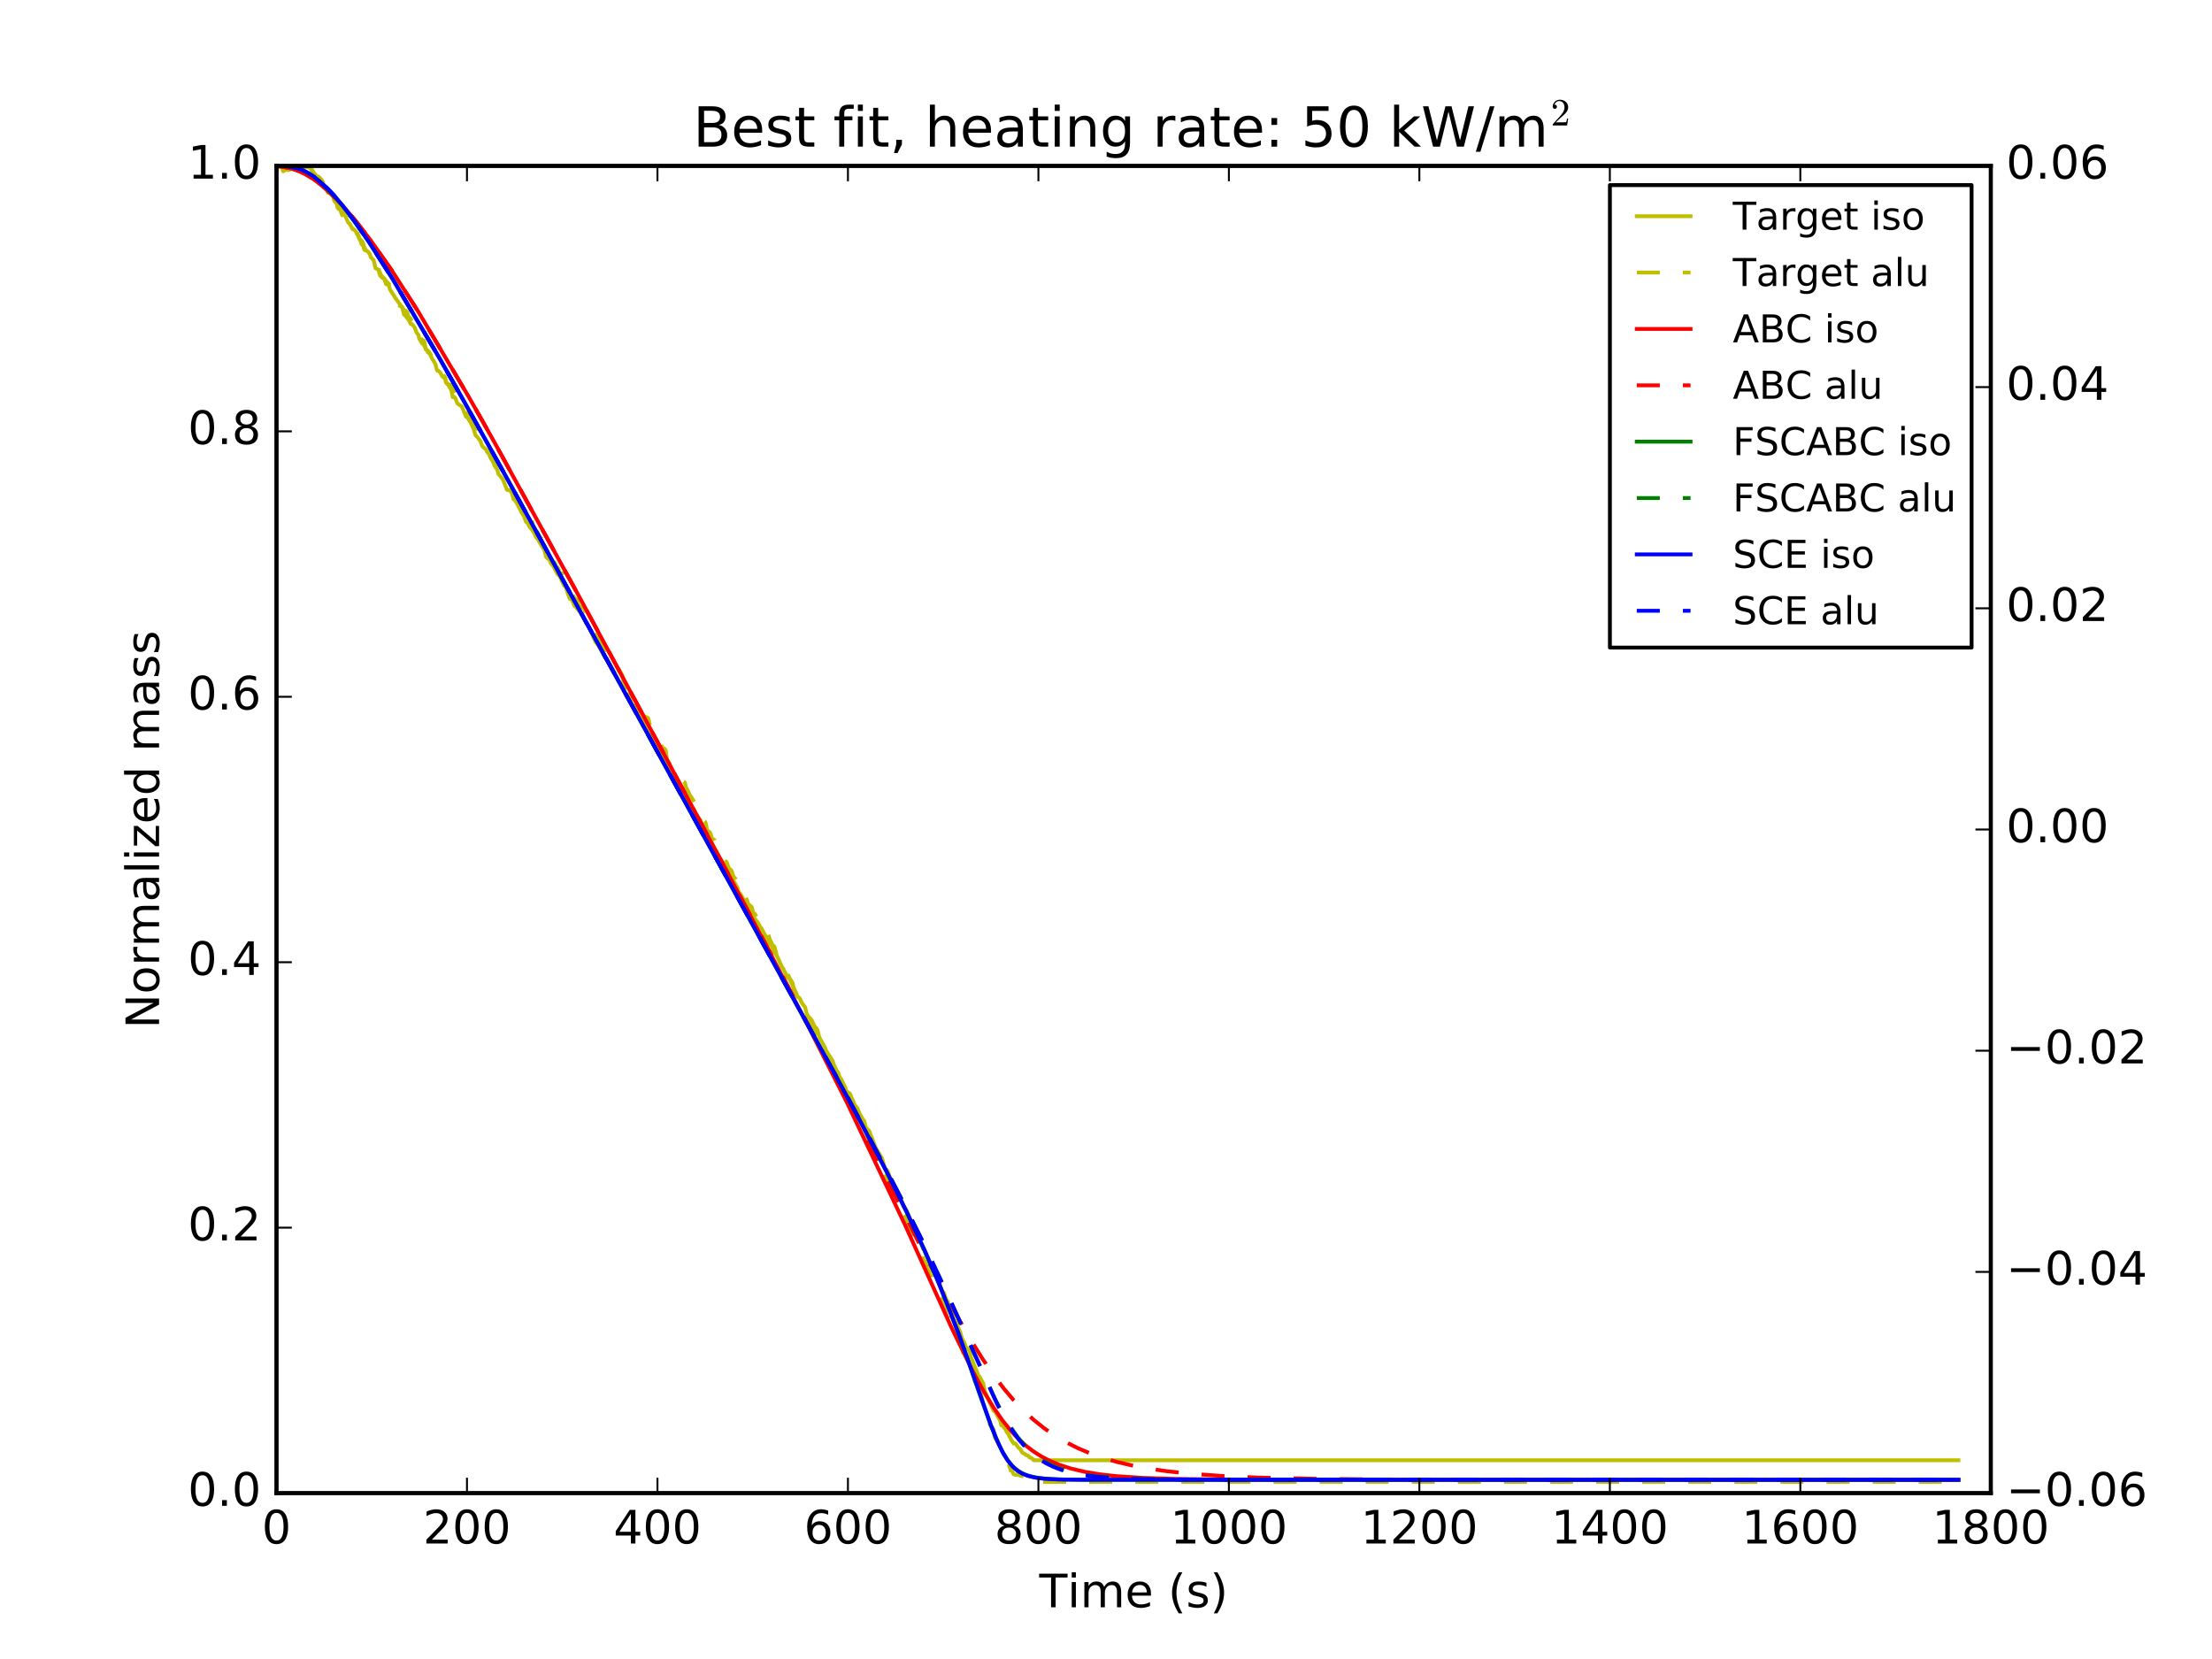 <?xml version="1.0" encoding="utf-8" standalone="no"?>
<!DOCTYPE svg PUBLIC "-//W3C//DTD SVG 1.1//EN"
  "http://www.w3.org/Graphics/SVG/1.1/DTD/svg11.dtd">
<!-- Created with matplotlib (http://matplotlib.org/) -->
<svg height="432pt" version="1.1" viewBox="0 0 576 432" width="576pt" xmlns="http://www.w3.org/2000/svg" xmlns:xlink="http://www.w3.org/1999/xlink">
 <defs>
  <style type="text/css">
*{stroke-linecap:butt;stroke-linejoin:round;stroke-miterlimit:100000;}
  </style>
 </defs>
 <g id="figure_1">
  <g id="patch_1">
   <path d="M 0 432 
L 576 432 
L 576 0 
L 0 0 
z
" style="fill:#ffffff;"/>
  </g>
  <g id="axes_1">
   <g id="patch_2">
    <path d="M 72 388.8 
L 518.4 388.8 
L 518.4 43.2 
L 72 43.2 
z
" style="fill:#ffffff;"/>
   </g>
   <g id="line2d_1">
    <path clip-path="url(#p5834f7a4db)" d="M 72 43.645 
L 72.248 43.2 
L 72.992 43.297 
L 73.24 43.28 
L 73.736 43.551 
L 74.48 43.631 
L 75.72 43.436 
L 75.968 43.494 
L 76.712 43.399 
L 77.456 43.726 
L 77.704 43.601 
L 78.2 43.782 
L 78.448 43.607 
L 78.944 43.682 
L 79.44 43.453 
L 80.432 43.636 
L 80.928 43.84 
L 81.176 44.107 
L 81.672 44.957 
L 82.168 45.499 
L 82.416 45.855 
L 82.912 46.107 
L 83.656 46.698 
L 83.904 47.138 
L 84.152 47.807 
L 84.4 48.834 
L 84.648 48.89 
L 85.144 49.497 
L 85.392 50.239 
L 85.64 50.066 
L 85.888 50.172 
L 86.384 50.726 
L 86.88 51.546 
L 87.128 52.442 
L 87.624 52.85 
L 87.872 53.165 
L 88.368 53.997 
L 89.112 54.817 
L 89.608 55.768 
L 89.856 56.046 
L 90.6 57.816 
L 91.096 58.355 
L 91.84 59.7 
L 92.088 59.698 
L 92.584 60.144 
L 93.576 62.037 
L 93.824 62.333 
L 94.072 63.444 
L 94.32 63.782 
L 94.568 63.931 
L 95.064 64.725 
L 95.312 65.201 
L 95.808 65.503 
L 96.304 66.13 
L 96.552 66.989 
L 97.296 67.737 
L 97.792 69.828 
L 98.288 70.128 
L 98.536 70.212 
L 99.032 71.141 
L 99.28 72.003 
L 99.528 72.341 
L 100.024 72.559 
L 100.768 73.41 
L 101.016 73.678 
L 101.264 74.285 
L 101.512 75.311 
L 103 77.657 
L 104.24 79.393 
L 104.736 80.008 
L 105.232 81.965 
L 105.48 82.084 
L 106.472 83.399 
L 106.968 84.396 
L 107.216 84.302 
L 107.96 85.247 
L 108.456 86.563 
L 108.952 87.23 
L 109.2 88.225 
L 109.944 89.451 
L 110.44 89.876 
L 110.936 90.968 
L 111.184 91.164 
L 111.432 91.784 
L 111.928 92.065 
L 112.424 93.218 
L 112.92 94.011 
L 113.416 94.862 
L 113.664 96.044 
L 113.912 96.533 
L 114.16 96.555 
L 114.656 97.041 
L 115.152 98 
L 115.896 98.579 
L 116.144 99.477 
L 116.392 99.936 
L 116.64 100.081 
L 117.136 100.927 
L 117.384 101.26 
L 117.632 102.066 
L 117.88 103.414 
L 118.128 103.258 
L 118.376 103.444 
L 118.624 103.816 
L 119.12 105.079 
L 120.112 105.76 
L 120.36 106.052 
L 121.352 108.502 
L 121.6 108.523 
L 122.592 110.095 
L 123.088 111.176 
L 123.336 111.664 
L 123.832 113.355 
L 124.328 113.846 
L 125.072 114.792 
L 125.568 116.144 
L 126.56 117.072 
L 126.808 117.627 
L 127.304 118.165 
L 127.8 119.355 
L 128.296 120.065 
L 128.792 121.251 
L 129.536 122.399 
L 129.784 123.421 
L 130.28 123.962 
L 131.024 124.976 
L 132.016 127.564 
L 132.76 127.65 
L 133.256 128.277 
L 133.752 130.032 
L 134 130.12 
L 134.496 130.845 
L 135.736 133.273 
L 136.48 134.505 
L 136.976 135.878 
L 137.472 136.324 
L 137.968 137.321 
L 138.464 137.858 
L 139.208 138.935 
L 139.456 139.661 
L 140.2 140.605 
L 140.696 141.596 
L 141.192 142.357 
L 141.688 143.054 
L 142.184 145.005 
L 142.68 145.48 
L 142.928 145.59 
L 143.176 145.977 
L 143.424 146.649 
L 144.168 147.557 
L 145.16 149.52 
L 145.656 149.894 
L 146.648 151.956 
L 146.896 152.545 
L 147.144 152.677 
L 147.392 153.049 
L 147.888 154.617 
L 148.384 155.966 
L 148.632 155.899 
L 148.88 156.084 
L 149.376 157.256 
L 149.624 157.81 
L 149.872 157.957 
L 151.608 160.181 
L 152.6 162.252 
L 152.848 162.42 
L 153.344 163.217 
L 155.08 167.13 
L 155.824 168.07 
L 157.56 171.293 
L 157.808 171.357 
L 158.056 171.553 
L 158.304 172.164 
L 158.552 172.383 
L 159.296 173.83 
L 160.04 175.16 
L 160.288 175.856 
L 160.536 176.124 
L 161.032 177.331 
L 161.528 177.803 
L 162.024 178.646 
L 162.52 180.152 
L 162.768 180.539 
L 163.264 180.742 
L 164.008 181.337 
L 164.504 183.438 
L 165 183.707 
L 165.496 184.32 
L 165.744 184.911 
L 165.992 185.189 
L 166.736 186.827 
L 167.232 187.662 
L 167.728 188.835 
L 168.968 191.139 
L 169.464 191.614 
L 169.712 192.046 
L 170.208 193.1 
L 171.2 194.703 
L 171.448 195.364 
L 171.944 195.965 
L 172.688 197.171 
L 172.936 197.799 
L 173.184 198.023 
L 173.432 198.415 
L 174.176 199.972 
L 174.672 200.645 
L 175.168 201.012 
L 175.664 202.141 
L 176.408 203.261 
L 177.152 204.861 
L 177.648 205.587 
L 178.392 206.544 
L 178.64 207.28 
L 178.888 207.628 
L 179.384 208.82 
L 179.88 209.557 
L 180.128 210.111 
L 180.624 210.611 
L 180.872 211.03 
L 181.12 212.049 
L 181.616 212.873 
L 181.864 212.929 
L 182.36 213.523 
L 182.856 214.855 
L 183.104 215.017 
L 183.6 215.865 
L 184.344 217.246 
L 184.84 218.733 
L 185.088 219.045 
L 186.328 221.343 
L 186.576 221.627 
L 186.824 222.245 
L 187.072 223.183 
L 187.816 223.927 
L 188.064 224.598 
L 188.312 224.736 
L 189.056 225.845 
L 189.304 226.254 
L 189.8 227.448 
L 190.048 227.691 
L 190.792 229.223 
L 191.04 229.425 
L 192.032 231.105 
L 192.28 232.184 
L 192.776 232.741 
L 194.016 234.888 
L 194.264 235.144 
L 195.008 236.912 
L 195.504 237.201 
L 195.752 237.695 
L 196 238.504 
L 197.488 240.467 
L 197.984 241.46 
L 198.232 241.647 
L 200.464 245.872 
L 200.96 246.322 
L 201.456 247.902 
L 201.704 248.015 
L 202.2 248.677 
L 203.688 251.941 
L 203.936 252.196 
L 204.68 253.746 
L 204.928 254.325 
L 205.672 254.987 
L 207.408 258.852 
L 207.656 259.545 
L 208.152 259.834 
L 208.4 260.269 
L 208.896 261.335 
L 209.64 262.257 
L 210.136 264.221 
L 210.384 264.496 
L 210.632 264.989 
L 210.88 265.038 
L 211.376 265.685 
L 212.12 267.32 
L 212.616 267.742 
L 212.864 268.23 
L 213.36 270.159 
L 214.848 272.823 
L 215.096 273.564 
L 216.832 276.278 
L 217.328 277.96 
L 217.576 278.229 
L 217.824 278.828 
L 218.072 279.023 
L 218.32 279.48 
L 218.568 280.327 
L 219.064 281.021 
L 220.056 283.057 
L 220.304 283.946 
L 220.8 284.466 
L 221.296 284.73 
L 222.536 287.677 
L 223.28 288.582 
L 223.776 289.897 
L 224.768 291.613 
L 225.016 291.87 
L 225.512 293.691 
L 226.008 294.172 
L 226.256 294.371 
L 226.504 294.846 
L 226.752 295.743 
L 227 296.154 
L 227.992 298.789 
L 229.728 301.778 
L 230.472 304.308 
L 230.968 304.654 
L 231.216 305.085 
L 231.712 306.557 
L 232.208 307.371 
L 232.456 308.509 
L 232.952 308.979 
L 233.448 310.215 
L 233.696 310.489 
L 234.192 311.254 
L 234.44 311.578 
L 235.184 313.892 
L 235.68 314.614 
L 236.176 315.314 
L 237.416 318.843 
L 237.912 319.154 
L 238.904 321.651 
L 239.152 323.07 
L 239.896 323.949 
L 240.392 325.238 
L 240.64 325.484 
L 241.136 326.61 
L 241.384 327.389 
L 241.88 328.257 
L 242.128 329.435 
L 242.872 330.974 
L 243.864 332.558 
L 244.36 333.856 
L 244.608 334.116 
L 245.352 336.185 
L 245.848 336.661 
L 246.344 338.418 
L 246.592 338.599 
L 246.84 339.007 
L 247.088 340.147 
L 247.336 340.656 
L 247.584 340.713 
L 247.832 341.121 
L 248.328 343.384 
L 248.576 343.894 
L 248.824 344.105 
L 250.064 346.956 
L 250.56 348.69 
L 251.056 349.473 
L 251.552 350.839 
L 252.296 351.502 
L 252.544 352.139 
L 252.792 353.247 
L 253.784 355.72 
L 254.28 356.895 
L 254.776 358.262 
L 255.024 358.388 
L 256.016 360.19 
L 256.512 362.441 
L 257.256 364.154 
L 258.744 367.379 
L 258.992 367.505 
L 259.24 367.756 
L 260.48 370.028 
L 260.728 371.161 
L 260.976 371.066 
L 261.472 371.78 
L 261.72 371.994 
L 262.216 372.98 
L 262.464 373.256 
L 263.456 375.146 
L 263.952 375.891 
L 264.2 375.83 
L 264.448 375.939 
L 265.192 376.948 
L 265.688 377.349 
L 266.184 378.255 
L 266.928 378.658 
L 267.176 378.894 
L 267.672 379.033 
L 268.168 379.561 
L 268.416 379.561 
L 268.912 379.914 
L 269.16 380.248 
L 509.968 380.248 
L 509.968 380.248 
" style="fill:none;stroke:#bfbf00;stroke-linecap:square;"/>
   </g>
   <g id="line2d_2">
    <path clip-path="url(#p5834f7a4db)" d="M 72 44.783 
L 72.248 43.285 
L 73.24 43.28 
L 73.488 43.694 
L 73.736 44.603 
L 74.232 44.272 
L 74.728 44.21 
L 74.976 44.309 
L 75.472 44.165 
L 75.968 43.566 
L 76.216 43.686 
L 76.712 43.561 
L 77.208 43.648 
L 77.704 44.205 
L 78.944 44.213 
L 79.192 44.082 
L 79.44 43.613 
L 79.688 43.429 
L 80.184 43.562 
L 80.432 43.44 
L 80.928 43.724 
L 81.424 45.574 
L 81.672 45.468 
L 82.664 46.137 
L 82.912 46.01 
L 83.16 46.237 
L 83.656 46.962 
L 84.152 47.527 
L 84.4 49.04 
L 84.648 49.725 
L 84.896 49.756 
L 85.392 50.161 
L 85.888 51.296 
L 86.384 50.838 
L 87.128 52.259 
L 87.376 52.303 
L 87.624 52.615 
L 87.872 54.032 
L 88.12 54.356 
L 88.368 54.487 
L 88.616 54.767 
L 89.112 56.052 
L 89.36 55.972 
L 89.608 55.685 
L 89.856 55.92 
L 90.352 57.288 
L 90.6 57.448 
L 90.848 57.796 
L 91.096 59.611 
L 91.344 59.901 
L 91.84 60.063 
L 92.336 60.692 
L 92.832 60.667 
L 93.08 60.76 
L 93.328 61.238 
L 93.576 62.26 
L 93.824 62.491 
L 94.072 62.571 
L 94.32 62.828 
L 94.568 63.366 
L 94.816 64.96 
L 95.312 65.401 
L 95.56 65.477 
L 95.808 65.751 
L 96.056 66.745 
L 97.048 67.158 
L 97.296 67.461 
L 97.544 68.249 
L 98.04 68.728 
L 98.288 68.948 
L 98.536 69.526 
L 98.784 71.237 
L 99.032 71.836 
L 99.28 71.821 
L 100.024 72.453 
L 100.52 73.969 
L 100.768 74.078 
L 101.264 73.957 
L 101.76 74.491 
L 102.008 75.484 
L 102.256 75.901 
L 102.752 76.259 
L 103 76.557 
L 103.496 79.463 
L 104.24 79.641 
L 104.488 79.754 
L 104.984 80.425 
L 105.232 80.943 
L 105.48 80.887 
L 105.728 80.956 
L 105.976 81.193 
L 106.472 82.778 
L 106.72 82.735 
L 106.968 83.033 
L 107.216 83.889 
L 107.464 85.82 
L 107.712 85.66 
L 107.96 85.752 
L 108.456 86.336 
L 108.704 87.137 
L 109.2 86.935 
L 109.448 87.343 
L 109.696 88.446 
L 109.944 88.592 
L 110.192 88.585 
L 110.44 88.804 
L 110.936 91.06 
L 111.68 91.538 
L 112.176 92.397 
L 112.672 92.78 
L 112.92 92.818 
L 113.168 93.072 
L 113.416 93.568 
L 113.664 94.35 
L 114.16 94.867 
L 114.656 96.234 
L 115.4 97.733 
L 115.648 97.887 
L 115.896 98.206 
L 116.144 99.567 
L 116.392 99.723 
L 116.64 100.028 
L 117.632 100.351 
L 117.88 100.714 
L 118.128 101.53 
L 118.376 101.781 
L 118.872 103.067 
L 119.12 103.711 
L 119.368 103.988 
L 119.864 105.818 
L 120.608 106.247 
L 120.856 106.959 
L 121.352 107.487 
L 121.848 107.542 
L 122.344 108.155 
L 122.592 109.131 
L 122.84 109.552 
L 123.584 110.12 
L 123.832 111.198 
L 124.08 112.826 
L 124.328 113.242 
L 124.824 113.484 
L 125.816 115.68 
L 126.064 115.504 
L 126.56 115.87 
L 127.056 115.915 
L 127.304 116.135 
L 127.552 116.551 
L 127.8 117.813 
L 128.048 118.342 
L 128.296 118.422 
L 128.544 118.817 
L 128.792 119.77 
L 129.288 120.443 
L 129.784 122.469 
L 130.28 122.532 
L 130.776 123.236 
L 131.272 124.607 
L 131.52 124.629 
L 131.768 124.854 
L 132.264 124.907 
L 132.76 125.51 
L 133.008 126.393 
L 133.504 127.112 
L 134 128.786 
L 134.248 128.845 
L 134.496 129.657 
L 134.744 130.88 
L 135.24 130.892 
L 135.736 131.39 
L 135.984 132.3 
L 136.232 132.739 
L 136.728 132.97 
L 136.976 133.031 
L 137.224 133.215 
L 137.72 134.865 
L 138.216 135.109 
L 138.464 135.376 
L 138.712 136.497 
L 138.96 138.174 
L 139.704 138.332 
L 139.952 138.531 
L 140.696 140.072 
L 141.688 140.626 
L 141.936 141.727 
L 142.184 142.254 
L 143.176 143.392 
L 143.672 145.987 
L 144.168 146.317 
L 144.416 146.467 
L 144.664 147.005 
L 144.912 147.814 
L 145.16 147.717 
L 145.904 149.388 
L 146.648 149.286 
L 146.896 149.501 
L 147.144 149.933 
L 147.392 151.148 
L 147.64 151.461 
L 147.888 151.521 
L 148.136 151.752 
L 148.88 153.679 
L 149.128 154.303 
L 149.376 155.506 
L 150.368 156.371 
L 150.616 157.27 
L 150.864 157.75 
L 151.608 158.302 
L 151.856 158.314 
L 152.104 158.493 
L 152.6 160.113 
L 153.096 160.592 
L 153.592 161.197 
L 154.088 161.885 
L 154.336 163.316 
L 155.08 165.325 
L 155.576 165.779 
L 155.824 165.846 
L 156.072 166.089 
L 156.568 167.712 
L 157.064 168.093 
L 157.312 168.363 
L 157.808 169.962 
L 158.056 169.76 
L 159.048 170.232 
L 159.296 170.665 
L 159.544 171.785 
L 159.792 171.939 
L 160.04 172.345 
L 160.288 173.391 
L 160.536 173.757 
L 160.784 173.893 
L 161.032 174.185 
L 161.528 175.003 
L 162.024 175.777 
L 162.52 178.252 
L 162.768 179.025 
L 163.76 179.835 
L 164.008 180.373 
L 164.504 180.647 
L 165 182.362 
L 165.248 182.439 
L 165.496 182.695 
L 165.744 183.202 
L 166.24 184.952 
L 166.488 185.278 
L 166.984 185.471 
L 167.728 186.515 
L 168.72 186.921 
L 168.968 187.625 
L 169.216 188.807 
L 169.464 189.243 
L 169.712 189.422 
L 170.208 190.023 
L 170.456 190.823 
L 170.952 191.644 
L 171.448 192.696 
L 171.944 193.019 
L 172.192 193.404 
L 172.44 194.822 
L 172.936 194.889 
L 173.184 195.128 
L 173.432 195.723 
L 173.68 197.806 
L 174.672 199.324 
L 174.92 199.385 
L 175.416 199.919 
L 175.912 200.963 
L 176.16 201.422 
L 176.656 202.746 
L 178.144 203.515 
L 178.392 203.947 
L 178.64 205.082 
L 179.136 205.945 
L 179.632 207.109 
L 179.88 207.355 
L 181.12 209.379 
L 181.368 209.718 
L 181.616 210.66 
L 181.864 212.332 
L 182.608 213.083 
L 183.6 213.95 
L 183.848 214.645 
L 184.096 216.18 
L 184.84 216.734 
L 185.088 217.214 
L 185.336 218.239 
L 186.08 218.77 
L 186.824 220.316 
L 187.072 220.514 
L 187.32 220.917 
L 187.568 222.159 
L 187.816 222.556 
L 188.312 222.846 
L 188.808 224.276 
L 189.056 224.315 
L 189.304 224.692 
L 189.8 226.17 
L 190.296 226.505 
L 190.544 226.841 
L 190.792 227.81 
L 191.288 228.674 
L 191.536 228.817 
L 191.784 229.134 
L 192.032 229.646 
L 192.528 231.491 
L 192.776 231.577 
L 193.272 231.966 
L 193.52 232.596 
L 193.768 233.785 
L 194.016 233.638 
L 194.512 234.302 
L 194.76 235.294 
L 195.752 236.21 
L 196.248 238.057 
L 196.496 237.929 
L 197.488 239.392 
L 197.736 240.305 
L 197.984 240.764 
L 198.728 241.107 
L 198.976 241.888 
L 199.224 242.25 
L 199.72 242.479 
L 199.968 242.92 
L 200.464 244.721 
L 200.712 245.125 
L 201.208 246.196 
L 201.456 246.283 
L 201.704 246.568 
L 202.2 248.612 
L 202.448 248.823 
L 202.696 248.749 
L 203.192 249.223 
L 203.44 249.891 
L 203.688 250.954 
L 203.936 251.366 
L 204.184 251.437 
L 204.432 251.65 
L 204.68 252.145 
L 205.176 253.815 
L 205.672 254.844 
L 206.416 256.016 
L 206.664 257.508 
L 207.408 258.837 
L 207.656 259.088 
L 207.904 259.558 
L 208.152 260.73 
L 208.648 261.387 
L 209.144 262.588 
L 209.392 262.956 
L 209.888 264.494 
L 210.88 265.319 
L 211.376 266.979 
L 211.872 267.581 
L 212.12 268.641 
L 212.616 269.225 
L 213.112 270.738 
L 213.36 270.805 
L 214.104 271.389 
L 214.6 272.723 
L 214.848 273.009 
L 215.344 274.488 
L 215.84 274.945 
L 216.088 275.227 
L 216.584 277.463 
L 216.832 277.285 
L 217.328 277.635 
L 217.824 279.279 
L 218.32 280.319 
L 218.816 280.827 
L 219.808 283.743 
L 220.304 284.428 
L 221.048 285.214 
L 221.296 285.634 
L 222.04 288.2 
L 222.536 288.861 
L 222.784 289.041 
L 223.032 289.729 
L 223.28 291.122 
L 223.528 291.653 
L 223.776 291.652 
L 224.024 291.905 
L 224.272 292.356 
L 224.768 294.186 
L 225.264 294.407 
L 225.512 294.752 
L 226.008 296.414 
L 226.752 297.231 
L 227 297.857 
L 227.248 299.091 
L 227.744 299.786 
L 228.24 301.359 
L 228.736 301.908 
L 229.48 302.904 
L 229.728 304.347 
L 230.472 305.891 
L 230.72 306.589 
L 231.216 307.355 
L 231.712 308.894 
L 232.208 309.481 
L 232.704 310.81 
L 232.952 310.947 
L 233.2 311.323 
L 233.448 311.97 
L 233.696 313.485 
L 234.192 313.97 
L 234.44 314.165 
L 234.688 314.551 
L 234.936 315.517 
L 235.432 316.414 
L 235.928 317.045 
L 236.424 318.703 
L 236.672 319.176 
L 237.168 320.703 
L 237.416 321.03 
L 238.408 322.958 
L 238.656 324.217 
L 239.152 324.772 
L 239.648 326.328 
L 240.144 326.873 
L 240.392 327.976 
L 240.888 328.617 
L 241.136 329.29 
L 241.384 330.344 
L 241.88 331.16 
L 242.128 331.904 
L 242.624 332.487 
L 243.12 334.168 
L 243.368 334.731 
L 243.616 334.918 
L 243.864 335.257 
L 244.112 336.004 
L 244.36 337.437 
L 244.608 337.704 
L 244.856 337.794 
L 245.104 338.128 
L 245.352 339.295 
L 246.096 340.903 
L 246.592 342.949 
L 247.088 343.23 
L 247.336 343.676 
L 247.832 346.004 
L 248.08 346.285 
L 248.328 346.737 
L 248.824 348.548 
L 249.072 348.653 
L 250.312 350.171 
L 250.808 352.203 
L 251.056 352.152 
L 251.304 352.619 
L 252.048 355.173 
L 252.792 356.245 
L 253.04 357.472 
L 253.536 358.64 
L 253.784 359.609 
L 254.528 360.529 
L 255.024 362.543 
L 255.272 362.744 
L 255.52 363.263 
L 256.016 365.448 
L 256.264 365.803 
L 256.512 366.373 
L 257.008 368.236 
L 257.504 369.577 
L 257.752 370.979 
L 258.496 371.827 
L 258.744 372.291 
L 258.992 374.12 
L 259.24 374.642 
L 259.736 375.025 
L 260.728 377.471 
L 260.976 377.768 
L 261.224 378.768 
L 261.72 379.707 
L 261.968 380.286 
L 262.464 380.898 
L 262.712 381.389 
L 263.208 382.958 
L 263.456 382.82 
L 263.952 383.899 
L 264.448 384.052 
L 264.696 383.959 
L 267.424 384.727 
L 267.92 385.211 
L 268.168 385.742 
L 268.416 385.654 
L 268.664 385.696 
L 269.16 385.981 
L 269.408 385.918 
L 270.4 386.282 
L 270.648 386.145 
L 270.896 385.873 
L 509.968 385.873 
L 509.968 385.873 
" style="fill:none;stroke:#bfbf00;stroke-dasharray:6,6;stroke-dashoffset:0.0;"/>
   </g>
   <g id="line2d_3">
    <path clip-path="url(#p5834f7a4db)" d="M 72 43.2 
L 75.72 43.822 
L 77.456 44.41 
L 79.44 45.343 
L 81.672 46.691 
L 83.656 48.177 
L 86.136 50.388 
L 89.112 53.43 
L 92.336 57.162 
L 96.552 62.623 
L 102.008 70.399 
L 108.952 81.216 
L 122.096 103.404 
L 126.56 111.283 
L 128.544 114.808 
L 150.864 155.451 
L 153.344 160.047 
L 158.552 169.69 
L 161.28 174.77 
L 166.24 183.963 
L 169.216 189.527 
L 173.68 197.821 
L 176.656 203.386 
L 180.872 211.231 
L 184.096 217.279 
L 188.064 224.675 
L 191.536 231.206 
L 194.76 237.254 
L 198.728 244.754 
L 201.208 249.454 
L 207.408 261.308 
L 209.392 265.11 
L 220.552 287.124 
L 235.68 318.989 
L 247.832 345.842 
L 253.536 357.52 
L 256.264 362.503 
L 258.744 366.561 
L 260.976 369.778 
L 263.208 372.56 
L 265.192 374.675 
L 267.176 376.472 
L 269.16 377.979 
L 271.144 379.237 
L 273.376 380.402 
L 275.856 381.439 
L 278.832 382.399 
L 282.552 383.274 
L 286.272 383.889 
L 290.488 384.369 
L 297.432 384.839 
L 307.352 385.147 
L 327.44 385.316 
L 509.968 385.344 
L 509.968 385.344 
" style="fill:none;stroke:#ff0000;stroke-linecap:square;"/>
   </g>
   <g id="line2d_4">
    <path clip-path="url(#p5834f7a4db)" d="M 72 43.2 
L 75.72 43.822 
L 77.456 44.41 
L 79.44 45.343 
L 81.672 46.691 
L 83.656 48.177 
L 86.136 50.388 
L 89.112 53.43 
L 92.336 57.162 
L 96.552 62.623 
L 102.008 70.399 
L 108.952 81.216 
L 122.096 103.404 
L 126.56 111.283 
L 128.544 114.808 
L 150.864 155.451 
L 153.344 160.047 
L 158.8 170.139 
L 161.528 175.219 
L 166.24 183.963 
L 168.968 189.043 
L 173.184 196.888 
L 176.16 202.452 
L 180.624 210.747 
L 183.6 216.311 
L 187.568 223.707 
L 190.792 229.755 
L 194.512 236.701 
L 197.984 243.233 
L 200.96 248.832 
L 205.176 256.815 
L 207.904 261.965 
L 216.088 277.69 
L 217.824 281.042 
L 229.728 304.508 
L 232.704 310.487 
L 237.416 319.922 
L 240.144 325.382 
L 248.328 341.107 
L 252.544 348.538 
L 255.768 353.722 
L 258.744 358.09 
L 261.472 361.677 
L 263.952 364.601 
L 266.68 367.445 
L 269.16 369.719 
L 271.888 371.904 
L 274.616 373.791 
L 277.344 375.418 
L 280.568 377.053 
L 283.792 378.422 
L 287.016 379.566 
L 290.736 380.651 
L 294.704 381.591 
L 299.416 382.465 
L 303.88 383.105 
L 309.832 383.744 
L 318.512 384.362 
L 327.44 384.75 
L 344.552 385.116 
L 363.152 385.265 
L 509.968 385.344 
L 509.968 385.344 
" style="fill:none;stroke:#ff0000;stroke-dasharray:6,6;stroke-dashoffset:0.0;"/>
   </g>
   <g id="line2d_5">
    <path clip-path="url(#p5834f7a4db)" d="M 72 43.2 
L 74.976 43.304 
L 77.208 43.718 
L 78.448 44.168 
L 79.936 44.893 
L 81.424 45.827 
L 83.16 47.14 
L 87.376 51.391 
L 89.112 53.464 
L 92.336 57.681 
L 96.056 63.037 
L 102.256 72.714 
L 114.408 93.243 
L 118.128 99.775 
L 120.608 104.129 
L 130.776 122.342 
L 132.512 125.453 
L 168.968 191.704 
L 170.952 195.333 
L 216.336 277.759 
L 218.816 282.355 
L 223.528 291.099 
L 229.232 301.985 
L 230.968 305.338 
L 233.448 310.28 
L 236.176 315.844 
L 240.64 325.417 
L 244.112 333.4 
L 246.84 340.14 
L 249.32 346.637 
L 251.8 353.514 
L 255.024 362.811 
L 258 371.14 
L 259.736 375.373 
L 260.976 377.917 
L 262.216 379.977 
L 263.456 381.546 
L 264.448 382.493 
L 265.688 383.36 
L 266.928 383.965 
L 268.416 384.452 
L 270.4 384.846 
L 273.128 385.119 
L 276.848 385.268 
L 283.048 385.334 
L 509.968 385.344 
L 509.968 385.344 
" style="fill:none;stroke:#008000;stroke-linecap:square;"/>
   </g>
   <g id="line2d_6">
    <path clip-path="url(#p5834f7a4db)" d="M 72 43.2 
L 74.976 43.304 
L 77.208 43.718 
L 78.448 44.168 
L 79.936 44.893 
L 81.424 45.827 
L 83.16 47.14 
L 87.376 51.391 
L 89.112 53.464 
L 92.336 57.681 
L 96.056 63.037 
L 102.256 72.714 
L 114.408 93.243 
L 118.128 99.775 
L 120.608 104.129 
L 130.776 122.342 
L 132.512 125.453 
L 168.968 191.704 
L 170.952 195.333 
L 219.808 284.049 
L 222.288 288.645 
L 226.752 296.94 
L 232.208 307.342 
L 233.944 310.694 
L 239.648 322.065 
L 247.088 337.859 
L 258.992 364.131 
L 261.224 368.368 
L 263.208 371.669 
L 264.944 374.143 
L 266.68 376.227 
L 268.416 377.959 
L 270.152 379.369 
L 271.888 380.513 
L 273.872 381.56 
L 276.104 382.472 
L 278.584 383.229 
L 281.56 383.879 
L 285.776 384.473 
L 291.232 384.898 
L 297.432 385.137 
L 306.36 385.275 
L 318.016 385.327 
L 509.968 385.344 
L 509.968 385.344 
" style="fill:none;stroke:#008000;stroke-dasharray:6,6;stroke-dashoffset:0.0;"/>
   </g>
   <g id="line2d_7">
    <path clip-path="url(#p5834f7a4db)" d="M 72 43.2 
L 74.976 43.304 
L 77.208 43.718 
L 78.696 44.237 
L 79.936 44.859 
L 81.672 45.93 
L 85.392 49.179 
L 86.88 50.769 
L 89.112 53.395 
L 92.336 57.612 
L 96.056 62.968 
L 102.256 72.645 
L 113.912 92.344 
L 117.632 98.876 
L 120.112 103.231 
L 129.536 120.096 
L 131.272 123.206 
L 168.968 191.704 
L 170.952 195.333 
L 217.08 279.107 
L 219.56 283.703 
L 224.024 291.997 
L 229.976 303.368 
L 231.464 306.271 
L 235.928 315.222 
L 240.888 325.832 
L 244.36 333.815 
L 249.816 347.743 
L 254.776 361.892 
L 258 371.036 
L 259.736 375.349 
L 261.224 378.404 
L 262.464 380.402 
L 263.704 381.898 
L 264.944 382.973 
L 266.184 383.716 
L 267.672 384.311 
L 269.408 384.736 
L 271.64 385.036 
L 275.36 385.244 
L 282.552 385.334 
L 509.968 385.344 
L 509.968 385.344 
" style="fill:none;stroke:#0000ff;stroke-linecap:square;"/>
   </g>
   <g id="line2d_8">
    <path clip-path="url(#p5834f7a4db)" d="M 72 43.2 
L 74.976 43.304 
L 77.208 43.718 
L 78.696 44.237 
L 79.936 44.859 
L 81.672 45.93 
L 85.392 49.179 
L 86.88 50.769 
L 89.112 53.395 
L 92.336 57.612 
L 96.056 62.968 
L 102.256 72.645 
L 113.912 92.344 
L 117.632 98.876 
L 120.112 103.231 
L 129.536 120.096 
L 131.272 123.206 
L 168.968 191.704 
L 170.952 195.333 
L 220.304 284.947 
L 222.784 289.544 
L 227.248 297.838 
L 233.696 310.176 
L 235.184 313.079 
L 239.896 322.514 
L 247.088 337.789 
L 259.736 365.752 
L 261.968 369.871 
L 263.704 372.654 
L 265.44 375.042 
L 267.176 377.025 
L 268.912 378.657 
L 270.648 379.973 
L 272.384 381.031 
L 274.368 381.999 
L 276.6 382.828 
L 279.328 383.564 
L 282.304 384.127 
L 285.776 384.559 
L 290.488 384.915 
L 296.688 385.15 
L 317.52 385.33 
L 509.968 385.344 
L 509.968 385.344 
" style="fill:none;stroke:#0000ff;stroke-dasharray:6,6;stroke-dashoffset:0.0;"/>
   </g>
   <g id="patch_3">
    <path d="M 72 43.2 
L 518.4 43.2 
" style="fill:none;stroke:#000000;stroke-linecap:square;stroke-linejoin:miter;"/>
   </g>
   <g id="patch_4">
    <path d="M 518.4 388.8 
L 518.4 43.2 
" style="fill:none;stroke:#000000;stroke-linecap:square;stroke-linejoin:miter;"/>
   </g>
   <g id="patch_5">
    <path d="M 72 388.8 
L 518.4 388.8 
" style="fill:none;stroke:#000000;stroke-linecap:square;stroke-linejoin:miter;"/>
   </g>
   <g id="patch_6">
    <path d="M 72 388.8 
L 72 43.2 
" style="fill:none;stroke:#000000;stroke-linecap:square;stroke-linejoin:miter;"/>
   </g>
   <g id="matplotlib.axis_1">
    <g id="xtick_1">
     <g id="line2d_9">
      <defs>
       <path d="M 0 0 
L 0 -4 
" id="mf5ca69e1bf" style="stroke:#000000;stroke-width:0.5;"/>
      </defs>
      <g>
       <use style="stroke:#000000;stroke-width:0.5;" x="72.0" xlink:href="#mf5ca69e1bf" y="388.8"/>
      </g>
     </g>
     <g id="line2d_10">
      <defs>
       <path d="M 0 0 
L 0 4 
" id="m3c8d035f5e" style="stroke:#000000;stroke-width:0.5;"/>
      </defs>
      <g>
       <use style="stroke:#000000;stroke-width:0.5;" x="72.0" xlink:href="#m3c8d035f5e" y="43.2"/>
      </g>
     </g>
     <g id="text_1">
      <!-- 0 -->
      <defs>
       <path d="M 31.781 66.406 
Q 24.172 66.406 20.328 58.906 
Q 16.5 51.422 16.5 36.375 
Q 16.5 21.391 20.328 13.891 
Q 24.172 6.391 31.781 6.391 
Q 39.453 6.391 43.281 13.891 
Q 47.125 21.391 47.125 36.375 
Q 47.125 51.422 43.281 58.906 
Q 39.453 66.406 31.781 66.406 
M 31.781 74.219 
Q 44.047 74.219 50.516 64.516 
Q 56.984 54.828 56.984 36.375 
Q 56.984 17.969 50.516 8.266 
Q 44.047 -1.422 31.781 -1.422 
Q 19.531 -1.422 13.062 8.266 
Q 6.594 17.969 6.594 36.375 
Q 6.594 54.828 13.062 64.516 
Q 19.531 74.219 31.781 74.219 
" id="BitstreamVeraSans-Roman-30"/>
      </defs>
      <g transform="translate(68.183 401.918)scale(0.12 -0.12)">
       <use xlink:href="#BitstreamVeraSans-Roman-30"/>
      </g>
     </g>
    </g>
    <g id="xtick_2">
     <g id="line2d_11">
      <g>
       <use style="stroke:#000000;stroke-width:0.5;" x="121.6" xlink:href="#mf5ca69e1bf" y="388.8"/>
      </g>
     </g>
     <g id="line2d_12">
      <g>
       <use style="stroke:#000000;stroke-width:0.5;" x="121.6" xlink:href="#m3c8d035f5e" y="43.2"/>
      </g>
     </g>
     <g id="text_2">
      <!-- 200 -->
      <defs>
       <path d="M 19.188 8.297 
L 53.609 8.297 
L 53.609 0 
L 7.328 0 
L 7.328 8.297 
Q 12.938 14.109 22.625 23.891 
Q 32.328 33.688 34.812 36.531 
Q 39.547 41.844 41.422 45.531 
Q 43.312 49.219 43.312 52.781 
Q 43.312 58.594 39.234 62.25 
Q 35.156 65.922 28.609 65.922 
Q 23.969 65.922 18.812 64.312 
Q 13.672 62.703 7.812 59.422 
L 7.812 69.391 
Q 13.766 71.781 18.938 73 
Q 24.125 74.219 28.422 74.219 
Q 39.75 74.219 46.484 68.547 
Q 53.219 62.891 53.219 53.422 
Q 53.219 48.922 51.531 44.891 
Q 49.859 40.875 45.406 35.406 
Q 44.188 33.984 37.641 27.219 
Q 31.109 20.453 19.188 8.297 
" id="BitstreamVeraSans-Roman-32"/>
      </defs>
      <g transform="translate(110.147 401.918)scale(0.12 -0.12)">
       <use xlink:href="#BitstreamVeraSans-Roman-32"/>
       <use x="63.623" xlink:href="#BitstreamVeraSans-Roman-30"/>
       <use x="127.246" xlink:href="#BitstreamVeraSans-Roman-30"/>
      </g>
     </g>
    </g>
    <g id="xtick_3">
     <g id="line2d_13">
      <g>
       <use style="stroke:#000000;stroke-width:0.5;" x="171.2" xlink:href="#mf5ca69e1bf" y="388.8"/>
      </g>
     </g>
     <g id="line2d_14">
      <g>
       <use style="stroke:#000000;stroke-width:0.5;" x="171.2" xlink:href="#m3c8d035f5e" y="43.2"/>
      </g>
     </g>
     <g id="text_3">
      <!-- 400 -->
      <defs>
       <path d="M 37.797 64.312 
L 12.891 25.391 
L 37.797 25.391 
z
M 35.203 72.906 
L 47.609 72.906 
L 47.609 25.391 
L 58.016 25.391 
L 58.016 17.188 
L 47.609 17.188 
L 47.609 0 
L 37.797 0 
L 37.797 17.188 
L 4.891 17.188 
L 4.891 26.703 
z
" id="BitstreamVeraSans-Roman-34"/>
      </defs>
      <g transform="translate(159.748 401.918)scale(0.12 -0.12)">
       <use xlink:href="#BitstreamVeraSans-Roman-34"/>
       <use x="63.623" xlink:href="#BitstreamVeraSans-Roman-30"/>
       <use x="127.246" xlink:href="#BitstreamVeraSans-Roman-30"/>
      </g>
     </g>
    </g>
    <g id="xtick_4">
     <g id="line2d_15">
      <g>
       <use style="stroke:#000000;stroke-width:0.5;" x="220.8" xlink:href="#mf5ca69e1bf" y="388.8"/>
      </g>
     </g>
     <g id="line2d_16">
      <g>
       <use style="stroke:#000000;stroke-width:0.5;" x="220.8" xlink:href="#m3c8d035f5e" y="43.2"/>
      </g>
     </g>
     <g id="text_4">
      <!-- 600 -->
      <defs>
       <path d="M 33.016 40.375 
Q 26.375 40.375 22.484 35.828 
Q 18.609 31.297 18.609 23.391 
Q 18.609 15.531 22.484 10.953 
Q 26.375 6.391 33.016 6.391 
Q 39.656 6.391 43.531 10.953 
Q 47.406 15.531 47.406 23.391 
Q 47.406 31.297 43.531 35.828 
Q 39.656 40.375 33.016 40.375 
M 52.594 71.297 
L 52.594 62.312 
Q 48.875 64.062 45.094 64.984 
Q 41.312 65.922 37.594 65.922 
Q 27.828 65.922 22.672 59.328 
Q 17.531 52.734 16.797 39.406 
Q 19.672 43.656 24.016 45.922 
Q 28.375 48.188 33.594 48.188 
Q 44.578 48.188 50.953 41.516 
Q 57.328 34.859 57.328 23.391 
Q 57.328 12.156 50.688 5.359 
Q 44.047 -1.422 33.016 -1.422 
Q 20.359 -1.422 13.672 8.266 
Q 6.984 17.969 6.984 36.375 
Q 6.984 53.656 15.188 63.938 
Q 23.391 74.219 37.203 74.219 
Q 40.922 74.219 44.703 73.484 
Q 48.484 72.75 52.594 71.297 
" id="BitstreamVeraSans-Roman-36"/>
      </defs>
      <g transform="translate(209.347 401.918)scale(0.12 -0.12)">
       <use xlink:href="#BitstreamVeraSans-Roman-36"/>
       <use x="63.623" xlink:href="#BitstreamVeraSans-Roman-30"/>
       <use x="127.246" xlink:href="#BitstreamVeraSans-Roman-30"/>
      </g>
     </g>
    </g>
    <g id="xtick_5">
     <g id="line2d_17">
      <g>
       <use style="stroke:#000000;stroke-width:0.5;" x="270.4" xlink:href="#mf5ca69e1bf" y="388.8"/>
      </g>
     </g>
     <g id="line2d_18">
      <g>
       <use style="stroke:#000000;stroke-width:0.5;" x="270.4" xlink:href="#m3c8d035f5e" y="43.2"/>
      </g>
     </g>
     <g id="text_5">
      <!-- 800 -->
      <defs>
       <path d="M 31.781 34.625 
Q 24.75 34.625 20.719 30.859 
Q 16.703 27.094 16.703 20.516 
Q 16.703 13.922 20.719 10.156 
Q 24.75 6.391 31.781 6.391 
Q 38.812 6.391 42.859 10.172 
Q 46.922 13.969 46.922 20.516 
Q 46.922 27.094 42.891 30.859 
Q 38.875 34.625 31.781 34.625 
M 21.922 38.812 
Q 15.578 40.375 12.031 44.719 
Q 8.5 49.078 8.5 55.328 
Q 8.5 64.062 14.719 69.141 
Q 20.953 74.219 31.781 74.219 
Q 42.672 74.219 48.875 69.141 
Q 55.078 64.062 55.078 55.328 
Q 55.078 49.078 51.531 44.719 
Q 48 40.375 41.703 38.812 
Q 48.828 37.156 52.797 32.312 
Q 56.781 27.484 56.781 20.516 
Q 56.781 9.906 50.312 4.234 
Q 43.844 -1.422 31.781 -1.422 
Q 19.734 -1.422 13.25 4.234 
Q 6.781 9.906 6.781 20.516 
Q 6.781 27.484 10.781 32.312 
Q 14.797 37.156 21.922 38.812 
M 18.312 54.391 
Q 18.312 48.734 21.844 45.562 
Q 25.391 42.391 31.781 42.391 
Q 38.141 42.391 41.719 45.562 
Q 45.312 48.734 45.312 54.391 
Q 45.312 60.062 41.719 63.234 
Q 38.141 66.406 31.781 66.406 
Q 25.391 66.406 21.844 63.234 
Q 18.312 60.062 18.312 54.391 
" id="BitstreamVeraSans-Roman-38"/>
      </defs>
      <g transform="translate(258.947 401.918)scale(0.12 -0.12)">
       <use xlink:href="#BitstreamVeraSans-Roman-38"/>
       <use x="63.623" xlink:href="#BitstreamVeraSans-Roman-30"/>
       <use x="127.246" xlink:href="#BitstreamVeraSans-Roman-30"/>
      </g>
     </g>
    </g>
    <g id="xtick_6">
     <g id="line2d_19">
      <g>
       <use style="stroke:#000000;stroke-width:0.5;" x="320.0" xlink:href="#mf5ca69e1bf" y="388.8"/>
      </g>
     </g>
     <g id="line2d_20">
      <g>
       <use style="stroke:#000000;stroke-width:0.5;" x="320.0" xlink:href="#m3c8d035f5e" y="43.2"/>
      </g>
     </g>
     <g id="text_6">
      <!-- 1000 -->
      <defs>
       <path d="M 12.406 8.297 
L 28.516 8.297 
L 28.516 63.922 
L 10.984 60.406 
L 10.984 69.391 
L 28.422 72.906 
L 38.281 72.906 
L 38.281 8.297 
L 54.391 8.297 
L 54.391 0 
L 12.406 0 
z
" id="BitstreamVeraSans-Roman-31"/>
      </defs>
      <g transform="translate(304.73 401.918)scale(0.12 -0.12)">
       <use xlink:href="#BitstreamVeraSans-Roman-31"/>
       <use x="63.623" xlink:href="#BitstreamVeraSans-Roman-30"/>
       <use x="127.246" xlink:href="#BitstreamVeraSans-Roman-30"/>
       <use x="190.869" xlink:href="#BitstreamVeraSans-Roman-30"/>
      </g>
     </g>
    </g>
    <g id="xtick_7">
     <g id="line2d_21">
      <g>
       <use style="stroke:#000000;stroke-width:0.5;" x="369.6" xlink:href="#mf5ca69e1bf" y="388.8"/>
      </g>
     </g>
     <g id="line2d_22">
      <g>
       <use style="stroke:#000000;stroke-width:0.5;" x="369.6" xlink:href="#m3c8d035f5e" y="43.2"/>
      </g>
     </g>
     <g id="text_7">
      <!-- 1200 -->
      <g transform="translate(354.33 401.918)scale(0.12 -0.12)">
       <use xlink:href="#BitstreamVeraSans-Roman-31"/>
       <use x="63.623" xlink:href="#BitstreamVeraSans-Roman-32"/>
       <use x="127.246" xlink:href="#BitstreamVeraSans-Roman-30"/>
       <use x="190.869" xlink:href="#BitstreamVeraSans-Roman-30"/>
      </g>
     </g>
    </g>
    <g id="xtick_8">
     <g id="line2d_23">
      <g>
       <use style="stroke:#000000;stroke-width:0.5;" x="419.2" xlink:href="#mf5ca69e1bf" y="388.8"/>
      </g>
     </g>
     <g id="line2d_24">
      <g>
       <use style="stroke:#000000;stroke-width:0.5;" x="419.2" xlink:href="#m3c8d035f5e" y="43.2"/>
      </g>
     </g>
     <g id="text_8">
      <!-- 1400 -->
      <g transform="translate(403.93 401.918)scale(0.12 -0.12)">
       <use xlink:href="#BitstreamVeraSans-Roman-31"/>
       <use x="63.623" xlink:href="#BitstreamVeraSans-Roman-34"/>
       <use x="127.246" xlink:href="#BitstreamVeraSans-Roman-30"/>
       <use x="190.869" xlink:href="#BitstreamVeraSans-Roman-30"/>
      </g>
     </g>
    </g>
    <g id="xtick_9">
     <g id="line2d_25">
      <g>
       <use style="stroke:#000000;stroke-width:0.5;" x="468.8" xlink:href="#mf5ca69e1bf" y="388.8"/>
      </g>
     </g>
     <g id="line2d_26">
      <g>
       <use style="stroke:#000000;stroke-width:0.5;" x="468.8" xlink:href="#m3c8d035f5e" y="43.2"/>
      </g>
     </g>
     <g id="text_9">
      <!-- 1600 -->
      <g transform="translate(453.53 401.918)scale(0.12 -0.12)">
       <use xlink:href="#BitstreamVeraSans-Roman-31"/>
       <use x="63.623" xlink:href="#BitstreamVeraSans-Roman-36"/>
       <use x="127.246" xlink:href="#BitstreamVeraSans-Roman-30"/>
       <use x="190.869" xlink:href="#BitstreamVeraSans-Roman-30"/>
      </g>
     </g>
    </g>
    <g id="xtick_10">
     <g id="line2d_27">
      <g>
       <use style="stroke:#000000;stroke-width:0.5;" x="518.4" xlink:href="#mf5ca69e1bf" y="388.8"/>
      </g>
     </g>
     <g id="line2d_28">
      <g>
       <use style="stroke:#000000;stroke-width:0.5;" x="518.4" xlink:href="#m3c8d035f5e" y="43.2"/>
      </g>
     </g>
     <g id="text_10">
      <!-- 1800 -->
      <g transform="translate(503.13 401.918)scale(0.12 -0.12)">
       <use xlink:href="#BitstreamVeraSans-Roman-31"/>
       <use x="63.623" xlink:href="#BitstreamVeraSans-Roman-38"/>
       <use x="127.246" xlink:href="#BitstreamVeraSans-Roman-30"/>
       <use x="190.869" xlink:href="#BitstreamVeraSans-Roman-30"/>
      </g>
     </g>
    </g>
    <g id="text_11">
     <!-- Time (s) -->
     <defs>
      <path id="BitstreamVeraSans-Roman-20"/>
      <path d="M 8.016 75.875 
L 15.828 75.875 
Q 23.141 64.359 26.781 53.312 
Q 30.422 42.281 30.422 31.391 
Q 30.422 20.453 26.781 9.375 
Q 23.141 -1.703 15.828 -13.188 
L 8.016 -13.188 
Q 14.5 -2 17.703 9.062 
Q 20.906 20.125 20.906 31.391 
Q 20.906 42.672 17.703 53.656 
Q 14.5 64.656 8.016 75.875 
" id="BitstreamVeraSans-Roman-29"/>
      <path d="M 31 75.875 
Q 24.469 64.656 21.281 53.656 
Q 18.109 42.672 18.109 31.391 
Q 18.109 20.125 21.312 9.062 
Q 24.516 -2 31 -13.188 
L 23.188 -13.188 
Q 15.875 -1.703 12.234 9.375 
Q 8.594 20.453 8.594 31.391 
Q 8.594 42.281 12.203 53.312 
Q 15.828 64.359 23.188 75.875 
z
" id="BitstreamVeraSans-Roman-28"/>
      <path d="M 9.422 54.688 
L 18.406 54.688 
L 18.406 0 
L 9.422 0 
z
M 9.422 75.984 
L 18.406 75.984 
L 18.406 64.594 
L 9.422 64.594 
z
" id="BitstreamVeraSans-Roman-69"/>
      <path d="M 52 44.188 
Q 55.375 50.25 60.062 53.125 
Q 64.75 56 71.094 56 
Q 79.641 56 84.281 50.016 
Q 88.922 44.047 88.922 33.016 
L 88.922 0 
L 79.891 0 
L 79.891 32.719 
Q 79.891 40.578 77.094 44.375 
Q 74.312 48.188 68.609 48.188 
Q 61.625 48.188 57.562 43.547 
Q 53.516 38.922 53.516 30.906 
L 53.516 0 
L 44.484 0 
L 44.484 32.719 
Q 44.484 40.625 41.703 44.406 
Q 38.922 48.188 33.109 48.188 
Q 26.219 48.188 22.156 43.531 
Q 18.109 38.875 18.109 30.906 
L 18.109 0 
L 9.078 0 
L 9.078 54.688 
L 18.109 54.688 
L 18.109 46.188 
Q 21.188 51.219 25.484 53.609 
Q 29.781 56 35.688 56 
Q 41.656 56 45.828 52.969 
Q 50 49.953 52 44.188 
" id="BitstreamVeraSans-Roman-6d"/>
      <path d="M 56.203 29.594 
L 56.203 25.203 
L 14.891 25.203 
Q 15.484 15.922 20.484 11.062 
Q 25.484 6.203 34.422 6.203 
Q 39.594 6.203 44.453 7.469 
Q 49.312 8.734 54.109 11.281 
L 54.109 2.781 
Q 49.266 0.734 44.188 -0.344 
Q 39.109 -1.422 33.891 -1.422 
Q 20.797 -1.422 13.156 6.188 
Q 5.516 13.812 5.516 26.812 
Q 5.516 40.234 12.766 48.109 
Q 20.016 56 32.328 56 
Q 43.359 56 49.781 48.891 
Q 56.203 41.797 56.203 29.594 
M 47.219 32.234 
Q 47.125 39.594 43.094 43.984 
Q 39.062 48.391 32.422 48.391 
Q 24.906 48.391 20.391 44.141 
Q 15.875 39.891 15.188 32.172 
z
" id="BitstreamVeraSans-Roman-65"/>
      <path d="M -0.297 72.906 
L 61.375 72.906 
L 61.375 64.594 
L 35.5 64.594 
L 35.5 0 
L 25.594 0 
L 25.594 64.594 
L -0.297 64.594 
z
" id="BitstreamVeraSans-Roman-54"/>
      <path d="M 44.281 53.078 
L 44.281 44.578 
Q 40.484 46.531 36.375 47.5 
Q 32.281 48.484 27.875 48.484 
Q 21.188 48.484 17.844 46.438 
Q 14.5 44.391 14.5 40.281 
Q 14.5 37.156 16.891 35.375 
Q 19.281 33.594 26.516 31.984 
L 29.594 31.297 
Q 39.156 29.25 43.188 25.516 
Q 47.219 21.781 47.219 15.094 
Q 47.219 7.469 41.188 3.016 
Q 35.156 -1.422 24.609 -1.422 
Q 20.219 -1.422 15.453 -0.562 
Q 10.688 0.297 5.422 2 
L 5.422 11.281 
Q 10.406 8.688 15.234 7.391 
Q 20.062 6.109 24.812 6.109 
Q 31.156 6.109 34.562 8.281 
Q 37.984 10.453 37.984 14.406 
Q 37.984 18.062 35.516 20.016 
Q 33.062 21.969 24.703 23.781 
L 21.578 24.516 
Q 13.234 26.266 9.516 29.906 
Q 5.812 33.547 5.812 39.891 
Q 5.812 47.609 11.281 51.797 
Q 16.75 56 26.812 56 
Q 31.781 56 36.172 55.266 
Q 40.578 54.547 44.281 53.078 
" id="BitstreamVeraSans-Roman-73"/>
     </defs>
     <g transform="translate(270.621 418.532)scale(0.12 -0.12)">
      <use xlink:href="#BitstreamVeraSans-Roman-54"/>
      <use x="61.037" xlink:href="#BitstreamVeraSans-Roman-69"/>
      <use x="88.82" xlink:href="#BitstreamVeraSans-Roman-6d"/>
      <use x="186.232" xlink:href="#BitstreamVeraSans-Roman-65"/>
      <use x="247.756" xlink:href="#BitstreamVeraSans-Roman-20"/>
      <use x="279.543" xlink:href="#BitstreamVeraSans-Roman-28"/>
      <use x="318.557" xlink:href="#BitstreamVeraSans-Roman-73"/>
      <use x="370.656" xlink:href="#BitstreamVeraSans-Roman-29"/>
     </g>
    </g>
   </g>
   <g id="matplotlib.axis_2">
    <g id="ytick_1">
     <g id="line2d_29">
      <defs>
       <path d="M 0 0 
L 4 0 
" id="ma1d47143ad" style="stroke:#000000;stroke-width:0.5;"/>
      </defs>
      <g>
       <use style="stroke:#000000;stroke-width:0.5;" x="72.0" xlink:href="#ma1d47143ad" y="388.8"/>
      </g>
     </g>
     <g id="text_12">
      <!-- 0.0 -->
      <defs>
       <path d="M 10.688 12.406 
L 21 12.406 
L 21 0 
L 10.688 0 
z
" id="BitstreamVeraSans-Roman-2e"/>
      </defs>
      <g transform="translate(48.916 392.111)scale(0.12 -0.12)">
       <use xlink:href="#BitstreamVeraSans-Roman-30"/>
       <use x="63.623" xlink:href="#BitstreamVeraSans-Roman-2e"/>
       <use x="95.41" xlink:href="#BitstreamVeraSans-Roman-30"/>
      </g>
     </g>
    </g>
    <g id="ytick_2">
     <g id="line2d_30">
      <g>
       <use style="stroke:#000000;stroke-width:0.5;" x="72.0" xlink:href="#ma1d47143ad" y="319.68"/>
      </g>
     </g>
     <g id="text_13">
      <!-- 0.2 -->
      <g transform="translate(48.916 322.991)scale(0.12 -0.12)">
       <use xlink:href="#BitstreamVeraSans-Roman-30"/>
       <use x="63.623" xlink:href="#BitstreamVeraSans-Roman-2e"/>
       <use x="95.41" xlink:href="#BitstreamVeraSans-Roman-32"/>
      </g>
     </g>
    </g>
    <g id="ytick_3">
     <g id="line2d_31">
      <g>
       <use style="stroke:#000000;stroke-width:0.5;" x="72.0" xlink:href="#ma1d47143ad" y="250.56"/>
      </g>
     </g>
     <g id="text_14">
      <!-- 0.4 -->
      <g transform="translate(48.916 253.871)scale(0.12 -0.12)">
       <use xlink:href="#BitstreamVeraSans-Roman-30"/>
       <use x="63.623" xlink:href="#BitstreamVeraSans-Roman-2e"/>
       <use x="95.41" xlink:href="#BitstreamVeraSans-Roman-34"/>
      </g>
     </g>
    </g>
    <g id="ytick_4">
     <g id="line2d_32">
      <g>
       <use style="stroke:#000000;stroke-width:0.5;" x="72.0" xlink:href="#ma1d47143ad" y="181.44"/>
      </g>
     </g>
     <g id="text_15">
      <!-- 0.6 -->
      <g transform="translate(48.916 184.751)scale(0.12 -0.12)">
       <use xlink:href="#BitstreamVeraSans-Roman-30"/>
       <use x="63.623" xlink:href="#BitstreamVeraSans-Roman-2e"/>
       <use x="95.41" xlink:href="#BitstreamVeraSans-Roman-36"/>
      </g>
     </g>
    </g>
    <g id="ytick_5">
     <g id="line2d_33">
      <g>
       <use style="stroke:#000000;stroke-width:0.5;" x="72.0" xlink:href="#ma1d47143ad" y="112.32"/>
      </g>
     </g>
     <g id="text_16">
      <!-- 0.8 -->
      <g transform="translate(48.916 115.631)scale(0.12 -0.12)">
       <use xlink:href="#BitstreamVeraSans-Roman-30"/>
       <use x="63.623" xlink:href="#BitstreamVeraSans-Roman-2e"/>
       <use x="95.41" xlink:href="#BitstreamVeraSans-Roman-38"/>
      </g>
     </g>
    </g>
    <g id="ytick_6">
     <g id="line2d_34">
      <g>
       <use style="stroke:#000000;stroke-width:0.5;" x="72.0" xlink:href="#ma1d47143ad" y="43.2"/>
      </g>
     </g>
     <g id="text_17">
      <!-- 1.0 -->
      <g transform="translate(48.916 46.511)scale(0.12 -0.12)">
       <use xlink:href="#BitstreamVeraSans-Roman-31"/>
       <use x="63.623" xlink:href="#BitstreamVeraSans-Roman-2e"/>
       <use x="95.41" xlink:href="#BitstreamVeraSans-Roman-30"/>
      </g>
     </g>
    </g>
    <g id="text_18">
     <!-- Normalized mass -->
     <defs>
      <path d="M 9.812 72.906 
L 23.094 72.906 
L 55.422 11.922 
L 55.422 72.906 
L 64.984 72.906 
L 64.984 0 
L 51.703 0 
L 19.391 60.984 
L 19.391 0 
L 9.812 0 
z
" id="BitstreamVeraSans-Roman-4e"/>
      <path d="M 41.109 46.297 
Q 39.594 47.172 37.812 47.578 
Q 36.031 48 33.891 48 
Q 26.266 48 22.188 43.047 
Q 18.109 38.094 18.109 28.812 
L 18.109 0 
L 9.078 0 
L 9.078 54.688 
L 18.109 54.688 
L 18.109 46.188 
Q 20.953 51.172 25.484 53.578 
Q 30.031 56 36.531 56 
Q 37.453 56 38.578 55.875 
Q 39.703 55.766 41.062 55.516 
z
" id="BitstreamVeraSans-Roman-72"/>
      <path d="M 30.609 48.391 
Q 23.391 48.391 19.188 42.75 
Q 14.984 37.109 14.984 27.297 
Q 14.984 17.484 19.156 11.844 
Q 23.344 6.203 30.609 6.203 
Q 37.797 6.203 41.984 11.859 
Q 46.188 17.531 46.188 27.297 
Q 46.188 37.016 41.984 42.703 
Q 37.797 48.391 30.609 48.391 
M 30.609 56 
Q 42.328 56 49.016 48.375 
Q 55.719 40.766 55.719 27.297 
Q 55.719 13.875 49.016 6.219 
Q 42.328 -1.422 30.609 -1.422 
Q 18.844 -1.422 12.172 6.219 
Q 5.516 13.875 5.516 27.297 
Q 5.516 40.766 12.172 48.375 
Q 18.844 56 30.609 56 
" id="BitstreamVeraSans-Roman-6f"/>
      <path d="M 9.422 75.984 
L 18.406 75.984 
L 18.406 0 
L 9.422 0 
z
" id="BitstreamVeraSans-Roman-6c"/>
      <path d="M 5.516 54.688 
L 48.188 54.688 
L 48.188 46.484 
L 14.406 7.172 
L 48.188 7.172 
L 48.188 0 
L 4.297 0 
L 4.297 8.203 
L 38.094 47.516 
L 5.516 47.516 
z
" id="BitstreamVeraSans-Roman-7a"/>
      <path d="M 45.406 46.391 
L 45.406 75.984 
L 54.391 75.984 
L 54.391 0 
L 45.406 0 
L 45.406 8.203 
Q 42.578 3.328 38.25 0.953 
Q 33.938 -1.422 27.875 -1.422 
Q 17.969 -1.422 11.734 6.484 
Q 5.516 14.406 5.516 27.297 
Q 5.516 40.188 11.734 48.094 
Q 17.969 56 27.875 56 
Q 33.938 56 38.25 53.625 
Q 42.578 51.266 45.406 46.391 
M 14.797 27.297 
Q 14.797 17.391 18.875 11.75 
Q 22.953 6.109 30.078 6.109 
Q 37.203 6.109 41.297 11.75 
Q 45.406 17.391 45.406 27.297 
Q 45.406 37.203 41.297 42.844 
Q 37.203 48.484 30.078 48.484 
Q 22.953 48.484 18.875 42.844 
Q 14.797 37.203 14.797 27.297 
" id="BitstreamVeraSans-Roman-64"/>
      <path d="M 34.281 27.484 
Q 23.391 27.484 19.188 25 
Q 14.984 22.516 14.984 16.5 
Q 14.984 11.719 18.141 8.906 
Q 21.297 6.109 26.703 6.109 
Q 34.188 6.109 38.703 11.406 
Q 43.219 16.703 43.219 25.484 
L 43.219 27.484 
z
M 52.203 31.203 
L 52.203 0 
L 43.219 0 
L 43.219 8.297 
Q 40.141 3.328 35.547 0.953 
Q 30.953 -1.422 24.312 -1.422 
Q 15.922 -1.422 10.953 3.297 
Q 6 8.016 6 15.922 
Q 6 25.141 12.172 29.828 
Q 18.359 34.516 30.609 34.516 
L 43.219 34.516 
L 43.219 35.406 
Q 43.219 41.609 39.141 45 
Q 35.062 48.391 27.688 48.391 
Q 23 48.391 18.547 47.266 
Q 14.109 46.141 10.016 43.891 
L 10.016 52.203 
Q 14.938 54.109 19.578 55.047 
Q 24.219 56 28.609 56 
Q 40.484 56 46.344 49.844 
Q 52.203 43.703 52.203 31.203 
" id="BitstreamVeraSans-Roman-61"/>
     </defs>
     <g transform="translate(41.421 267.81)rotate(-90.0)scale(0.12 -0.12)">
      <use xlink:href="#BitstreamVeraSans-Roman-4e"/>
      <use x="74.805" xlink:href="#BitstreamVeraSans-Roman-6f"/>
      <use x="135.986" xlink:href="#BitstreamVeraSans-Roman-72"/>
      <use x="177.084" xlink:href="#BitstreamVeraSans-Roman-6d"/>
      <use x="274.496" xlink:href="#BitstreamVeraSans-Roman-61"/>
      <use x="335.775" xlink:href="#BitstreamVeraSans-Roman-6c"/>
      <use x="363.559" xlink:href="#BitstreamVeraSans-Roman-69"/>
      <use x="391.342" xlink:href="#BitstreamVeraSans-Roman-7a"/>
      <use x="443.832" xlink:href="#BitstreamVeraSans-Roman-65"/>
      <use x="505.355" xlink:href="#BitstreamVeraSans-Roman-64"/>
      <use x="568.832" xlink:href="#BitstreamVeraSans-Roman-20"/>
      <use x="600.619" xlink:href="#BitstreamVeraSans-Roman-6d"/>
      <use x="698.031" xlink:href="#BitstreamVeraSans-Roman-61"/>
      <use x="759.311" xlink:href="#BitstreamVeraSans-Roman-73"/>
      <use x="811.41" xlink:href="#BitstreamVeraSans-Roman-73"/>
     </g>
    </g>
   </g>
  </g>
  <g id="axes_2">
   <g id="line2d_35">
    <path clip-path="url(#p5834f7a4db)" d="M 72 216 
" style="fill:none;stroke:#bfbf00;stroke-linecap:square;"/>
   </g>
   <g id="line2d_36">
    <path clip-path="url(#p5834f7a4db)" d="M 72 216 
" style="fill:none;stroke:#bfbf00;stroke-dasharray:6,6;stroke-dashoffset:0.0;"/>
   </g>
   <g id="line2d_37">
    <path clip-path="url(#p5834f7a4db)" d="M 72 216 
" style="fill:none;stroke:#ff0000;stroke-linecap:square;"/>
   </g>
   <g id="line2d_38">
    <path clip-path="url(#p5834f7a4db)" d="M 72 216 
" style="fill:none;stroke:#ff0000;stroke-dasharray:6,6;stroke-dashoffset:0.0;"/>
   </g>
   <g id="line2d_39">
    <path clip-path="url(#p5834f7a4db)" d="M 72 216 
" style="fill:none;stroke:#008000;stroke-linecap:square;"/>
   </g>
   <g id="line2d_40">
    <path clip-path="url(#p5834f7a4db)" d="M 72 216 
" style="fill:none;stroke:#008000;stroke-dasharray:6,6;stroke-dashoffset:0.0;"/>
   </g>
   <g id="line2d_41">
    <path clip-path="url(#p5834f7a4db)" d="M 72 216 
" style="fill:none;stroke:#0000ff;stroke-linecap:square;"/>
   </g>
   <g id="line2d_42">
    <path clip-path="url(#p5834f7a4db)" d="M 72 216 
" style="fill:none;stroke:#0000ff;stroke-dasharray:6,6;stroke-dashoffset:0.0;"/>
   </g>
   <g id="patch_7">
    <path d="M 72 43.2 
L 518.4 43.2 
" style="fill:none;stroke:#000000;stroke-linecap:square;stroke-linejoin:miter;"/>
   </g>
   <g id="patch_8">
    <path d="M 518.4 388.8 
L 518.4 43.2 
" style="fill:none;stroke:#000000;stroke-linecap:square;stroke-linejoin:miter;"/>
   </g>
   <g id="patch_9">
    <path d="M 72 388.8 
L 518.4 388.8 
" style="fill:none;stroke:#000000;stroke-linecap:square;stroke-linejoin:miter;"/>
   </g>
   <g id="patch_10">
    <path d="M 72 388.8 
L 72 43.2 
" style="fill:none;stroke:#000000;stroke-linecap:square;stroke-linejoin:miter;"/>
   </g>
   <g id="matplotlib.axis_3">
    <g id="ytick_7">
     <g id="line2d_43">
      <defs>
       <path d="M 0 0 
L -4 0 
" id="m3d19b23cb7" style="stroke:#000000;stroke-width:0.5;"/>
      </defs>
      <g>
       <use style="stroke:#000000;stroke-width:0.5;" x="518.4" xlink:href="#m3d19b23cb7" y="388.8"/>
      </g>
     </g>
     <g id="text_19">
      <!-- −0.06 -->
      <defs>
       <path d="M 10.594 35.5 
L 73.188 35.5 
L 73.188 27.203 
L 10.594 27.203 
z
" id="BitstreamVeraSans-Roman-2212"/>
      </defs>
      <g transform="translate(522.4 392.111)scale(0.12 -0.12)">
       <use xlink:href="#BitstreamVeraSans-Roman-2212"/>
       <use x="83.789" xlink:href="#BitstreamVeraSans-Roman-30"/>
       <use x="147.412" xlink:href="#BitstreamVeraSans-Roman-2e"/>
       <use x="179.199" xlink:href="#BitstreamVeraSans-Roman-30"/>
       <use x="242.822" xlink:href="#BitstreamVeraSans-Roman-36"/>
      </g>
     </g>
    </g>
    <g id="ytick_8">
     <g id="line2d_44">
      <g>
       <use style="stroke:#000000;stroke-width:0.5;" x="518.4" xlink:href="#m3d19b23cb7" y="331.2"/>
      </g>
     </g>
     <g id="text_20">
      <!-- −0.04 -->
      <g transform="translate(522.4 334.511)scale(0.12 -0.12)">
       <use xlink:href="#BitstreamVeraSans-Roman-2212"/>
       <use x="83.789" xlink:href="#BitstreamVeraSans-Roman-30"/>
       <use x="147.412" xlink:href="#BitstreamVeraSans-Roman-2e"/>
       <use x="179.199" xlink:href="#BitstreamVeraSans-Roman-30"/>
       <use x="242.822" xlink:href="#BitstreamVeraSans-Roman-34"/>
      </g>
     </g>
    </g>
    <g id="ytick_9">
     <g id="line2d_45">
      <g>
       <use style="stroke:#000000;stroke-width:0.5;" x="518.4" xlink:href="#m3d19b23cb7" y="273.6"/>
      </g>
     </g>
     <g id="text_21">
      <!-- −0.02 -->
      <g transform="translate(522.4 276.911)scale(0.12 -0.12)">
       <use xlink:href="#BitstreamVeraSans-Roman-2212"/>
       <use x="83.789" xlink:href="#BitstreamVeraSans-Roman-30"/>
       <use x="147.412" xlink:href="#BitstreamVeraSans-Roman-2e"/>
       <use x="179.199" xlink:href="#BitstreamVeraSans-Roman-30"/>
       <use x="242.822" xlink:href="#BitstreamVeraSans-Roman-32"/>
      </g>
     </g>
    </g>
    <g id="ytick_10">
     <g id="line2d_46">
      <g>
       <use style="stroke:#000000;stroke-width:0.5;" x="518.4" xlink:href="#m3d19b23cb7" y="216.0"/>
      </g>
     </g>
     <g id="text_22">
      <!-- 0.00 -->
      <g transform="translate(522.4 219.311)scale(0.12 -0.12)">
       <use xlink:href="#BitstreamVeraSans-Roman-30"/>
       <use x="63.623" xlink:href="#BitstreamVeraSans-Roman-2e"/>
       <use x="95.41" xlink:href="#BitstreamVeraSans-Roman-30"/>
       <use x="159.033" xlink:href="#BitstreamVeraSans-Roman-30"/>
      </g>
     </g>
    </g>
    <g id="ytick_11">
     <g id="line2d_47">
      <g>
       <use style="stroke:#000000;stroke-width:0.5;" x="518.4" xlink:href="#m3d19b23cb7" y="158.4"/>
      </g>
     </g>
     <g id="text_23">
      <!-- 0.02 -->
      <g transform="translate(522.4 161.711)scale(0.12 -0.12)">
       <use xlink:href="#BitstreamVeraSans-Roman-30"/>
       <use x="63.623" xlink:href="#BitstreamVeraSans-Roman-2e"/>
       <use x="95.41" xlink:href="#BitstreamVeraSans-Roman-30"/>
       <use x="159.033" xlink:href="#BitstreamVeraSans-Roman-32"/>
      </g>
     </g>
    </g>
    <g id="ytick_12">
     <g id="line2d_48">
      <g>
       <use style="stroke:#000000;stroke-width:0.5;" x="518.4" xlink:href="#m3d19b23cb7" y="100.8"/>
      </g>
     </g>
     <g id="text_24">
      <!-- 0.04 -->
      <g transform="translate(522.4 104.111)scale(0.12 -0.12)">
       <use xlink:href="#BitstreamVeraSans-Roman-30"/>
       <use x="63.623" xlink:href="#BitstreamVeraSans-Roman-2e"/>
       <use x="95.41" xlink:href="#BitstreamVeraSans-Roman-30"/>
       <use x="159.033" xlink:href="#BitstreamVeraSans-Roman-34"/>
      </g>
     </g>
    </g>
    <g id="ytick_13">
     <g id="line2d_49">
      <g>
       <use style="stroke:#000000;stroke-width:0.5;" x="518.4" xlink:href="#m3d19b23cb7" y="43.2"/>
      </g>
     </g>
     <g id="text_25">
      <!-- 0.06 -->
      <g transform="translate(522.4 46.511)scale(0.12 -0.12)">
       <use xlink:href="#BitstreamVeraSans-Roman-30"/>
       <use x="63.623" xlink:href="#BitstreamVeraSans-Roman-2e"/>
       <use x="95.41" xlink:href="#BitstreamVeraSans-Roman-30"/>
       <use x="159.033" xlink:href="#BitstreamVeraSans-Roman-36"/>
      </g>
     </g>
    </g>
   </g>
   <g id="text_26">
    <!-- Best fit, heating rate: 50 kW/m$^2$ -->
    <defs>
     <path d="M 4.984 0 
L 4.984 2.688 
Q 4.984 2.938 5.172 3.219 
L 20.703 20.406 
Q 24.219 24.219 26.406 26.797 
Q 28.609 29.391 30.75 32.766 
Q 32.906 36.141 34.156 39.625 
Q 35.406 43.109 35.406 47.016 
Q 35.406 51.125 33.891 54.859 
Q 32.375 58.594 29.375 60.844 
Q 26.375 63.094 22.125 63.094 
Q 17.781 63.094 14.312 60.469 
Q 10.844 57.859 9.422 53.719 
Q 9.812 53.812 10.5 53.812 
Q 12.75 53.812 14.328 52.297 
Q 15.922 50.781 15.922 48.391 
Q 15.922 46.094 14.328 44.5 
Q 12.75 42.922 10.5 42.922 
Q 8.156 42.922 6.562 44.547 
Q 4.984 46.188 4.984 48.391 
Q 4.984 52.156 6.391 55.438 
Q 7.812 58.734 10.469 61.297 
Q 13.141 63.875 16.484 65.234 
Q 19.828 66.609 23.578 66.609 
Q 29.297 66.609 34.219 64.188 
Q 39.156 61.766 42.031 57.344 
Q 44.922 52.938 44.922 47.016 
Q 44.922 42.672 43.016 38.766 
Q 41.109 34.859 38.125 31.656 
Q 35.156 28.469 30.516 24.406 
Q 25.875 20.359 24.422 19 
L 13.094 8.109 
L 22.703 8.109 
Q 29.781 8.109 34.547 8.219 
Q 39.312 8.344 39.594 8.594 
Q 40.766 9.859 42 17.828 
L 44.922 17.828 
L 42.094 0 
z
" id="Cmr10-32"/>
     <path d="M 10.797 72.906 
L 49.516 72.906 
L 49.516 64.594 
L 19.828 64.594 
L 19.828 46.734 
Q 21.969 47.469 24.109 47.828 
Q 26.266 48.188 28.422 48.188 
Q 40.625 48.188 47.75 41.5 
Q 54.891 34.812 54.891 23.391 
Q 54.891 11.625 47.562 5.094 
Q 40.234 -1.422 26.906 -1.422 
Q 22.312 -1.422 17.547 -0.641 
Q 12.797 0.141 7.719 1.703 
L 7.719 11.625 
Q 12.109 9.234 16.797 8.062 
Q 21.484 6.891 26.703 6.891 
Q 35.156 6.891 40.078 11.328 
Q 45.016 15.766 45.016 23.391 
Q 45.016 31 40.078 35.438 
Q 35.156 39.891 26.703 39.891 
Q 22.75 39.891 18.812 39.016 
Q 14.891 38.141 10.797 36.281 
z
" id="BitstreamVeraSans-Roman-35"/>
     <path d="M 54.891 33.016 
L 54.891 0 
L 45.906 0 
L 45.906 32.719 
Q 45.906 40.484 42.875 44.328 
Q 39.844 48.188 33.797 48.188 
Q 26.516 48.188 22.312 43.547 
Q 18.109 38.922 18.109 30.906 
L 18.109 0 
L 9.078 0 
L 9.078 54.688 
L 18.109 54.688 
L 18.109 46.188 
Q 21.344 51.125 25.703 53.562 
Q 30.078 56 35.797 56 
Q 45.219 56 50.047 50.172 
Q 54.891 44.344 54.891 33.016 
" id="BitstreamVeraSans-Roman-6e"/>
     <path d="M 25.391 72.906 
L 33.688 72.906 
L 8.297 -9.281 
L 0 -9.281 
z
" id="BitstreamVeraSans-Roman-2f"/>
     <path d="M 9.078 75.984 
L 18.109 75.984 
L 18.109 31.109 
L 44.922 54.688 
L 56.391 54.688 
L 27.391 29.109 
L 57.625 0 
L 45.906 0 
L 18.109 26.703 
L 18.109 0 
L 9.078 0 
z
" id="BitstreamVeraSans-Roman-6b"/>
     <path d="M 11.719 12.406 
L 22.016 12.406 
L 22.016 4 
L 14.016 -11.625 
L 7.719 -11.625 
L 11.719 4 
z
" id="BitstreamVeraSans-Roman-2c"/>
     <path d="M 11.719 12.406 
L 22.016 12.406 
L 22.016 0 
L 11.719 0 
z
M 11.719 51.703 
L 22.016 51.703 
L 22.016 39.312 
L 11.719 39.312 
z
" id="BitstreamVeraSans-Roman-3a"/>
     <path d="M 19.672 34.812 
L 19.672 8.109 
L 35.5 8.109 
Q 43.453 8.109 47.281 11.406 
Q 51.125 14.703 51.125 21.484 
Q 51.125 28.328 47.281 31.562 
Q 43.453 34.812 35.5 34.812 
z
M 19.672 64.797 
L 19.672 42.828 
L 34.281 42.828 
Q 41.5 42.828 45.031 45.531 
Q 48.578 48.25 48.578 53.812 
Q 48.578 59.328 45.031 62.062 
Q 41.5 64.797 34.281 64.797 
z
M 9.812 72.906 
L 35.016 72.906 
Q 46.297 72.906 52.391 68.219 
Q 58.5 63.531 58.5 54.891 
Q 58.5 48.188 55.375 44.234 
Q 52.25 40.281 46.188 39.312 
Q 53.469 37.75 57.5 32.781 
Q 61.531 27.828 61.531 20.406 
Q 61.531 10.641 54.891 5.312 
Q 48.25 0 35.984 0 
L 9.812 0 
z
" id="BitstreamVeraSans-Roman-42"/>
     <path d="M 3.328 72.906 
L 13.281 72.906 
L 28.609 11.281 
L 43.891 72.906 
L 54.984 72.906 
L 70.312 11.281 
L 85.594 72.906 
L 95.609 72.906 
L 77.297 0 
L 64.891 0 
L 49.516 63.281 
L 33.984 0 
L 21.578 0 
z
" id="BitstreamVeraSans-Roman-57"/>
     <path d="M 18.312 70.219 
L 18.312 54.688 
L 36.812 54.688 
L 36.812 47.703 
L 18.312 47.703 
L 18.312 18.016 
Q 18.312 11.328 20.141 9.422 
Q 21.969 7.516 27.594 7.516 
L 36.812 7.516 
L 36.812 0 
L 27.594 0 
Q 17.188 0 13.234 3.875 
Q 9.281 7.766 9.281 18.016 
L 9.281 47.703 
L 2.688 47.703 
L 2.688 54.688 
L 9.281 54.688 
L 9.281 70.219 
z
" id="BitstreamVeraSans-Roman-74"/>
     <path d="M 37.109 75.984 
L 37.109 68.5 
L 28.516 68.5 
Q 23.688 68.5 21.797 66.547 
Q 19.922 64.594 19.922 59.516 
L 19.922 54.688 
L 34.719 54.688 
L 34.719 47.703 
L 19.922 47.703 
L 19.922 0 
L 10.891 0 
L 10.891 47.703 
L 2.297 47.703 
L 2.297 54.688 
L 10.891 54.688 
L 10.891 58.5 
Q 10.891 67.625 15.141 71.797 
Q 19.391 75.984 28.609 75.984 
z
" id="BitstreamVeraSans-Roman-66"/>
     <path d="M 45.406 27.984 
Q 45.406 37.75 41.375 43.109 
Q 37.359 48.484 30.078 48.484 
Q 22.859 48.484 18.828 43.109 
Q 14.797 37.75 14.797 27.984 
Q 14.797 18.266 18.828 12.891 
Q 22.859 7.516 30.078 7.516 
Q 37.359 7.516 41.375 12.891 
Q 45.406 18.266 45.406 27.984 
M 54.391 6.781 
Q 54.391 -7.172 48.188 -13.984 
Q 42 -20.797 29.203 -20.797 
Q 24.469 -20.797 20.266 -20.094 
Q 16.062 -19.391 12.109 -17.922 
L 12.109 -9.188 
Q 16.062 -11.328 19.922 -12.344 
Q 23.781 -13.375 27.781 -13.375 
Q 36.625 -13.375 41.016 -8.766 
Q 45.406 -4.156 45.406 5.172 
L 45.406 9.625 
Q 42.625 4.781 38.281 2.391 
Q 33.938 0 27.875 0 
Q 17.828 0 11.672 7.656 
Q 5.516 15.328 5.516 27.984 
Q 5.516 40.672 11.672 48.328 
Q 17.828 56 27.875 56 
Q 33.938 56 38.281 53.609 
Q 42.625 51.219 45.406 46.391 
L 45.406 54.688 
L 54.391 54.688 
z
" id="BitstreamVeraSans-Roman-67"/>
     <path d="M 54.891 33.016 
L 54.891 0 
L 45.906 0 
L 45.906 32.719 
Q 45.906 40.484 42.875 44.328 
Q 39.844 48.188 33.797 48.188 
Q 26.516 48.188 22.312 43.547 
Q 18.109 38.922 18.109 30.906 
L 18.109 0 
L 9.078 0 
L 9.078 75.984 
L 18.109 75.984 
L 18.109 46.188 
Q 21.344 51.125 25.703 53.562 
Q 30.078 56 35.797 56 
Q 45.219 56 50.047 50.172 
Q 54.891 44.344 54.891 33.016 
" id="BitstreamVeraSans-Roman-68"/>
    </defs>
    <g transform="translate(180.504 38.2)scale(0.144 -0.144)">
     <use transform="translate(0.0 0.109)" xlink:href="#BitstreamVeraSans-Roman-42"/>
     <use transform="translate(68.604 0.109)" xlink:href="#BitstreamVeraSans-Roman-65"/>
     <use transform="translate(130.127 0.109)" xlink:href="#BitstreamVeraSans-Roman-73"/>
     <use transform="translate(182.227 0.109)" xlink:href="#BitstreamVeraSans-Roman-74"/>
     <use transform="translate(221.436 0.109)" xlink:href="#BitstreamVeraSans-Roman-20"/>
     <use transform="translate(253.223 0.109)" xlink:href="#BitstreamVeraSans-Roman-66"/>
     <use transform="translate(288.428 0.109)" xlink:href="#BitstreamVeraSans-Roman-69"/>
     <use transform="translate(316.211 0.109)" xlink:href="#BitstreamVeraSans-Roman-74"/>
     <use transform="translate(355.42 0.109)" xlink:href="#BitstreamVeraSans-Roman-2c"/>
     <use transform="translate(387.207 0.109)" xlink:href="#BitstreamVeraSans-Roman-20"/>
     <use transform="translate(418.994 0.109)" xlink:href="#BitstreamVeraSans-Roman-68"/>
     <use transform="translate(482.373 0.109)" xlink:href="#BitstreamVeraSans-Roman-65"/>
     <use transform="translate(543.896 0.109)" xlink:href="#BitstreamVeraSans-Roman-61"/>
     <use transform="translate(605.176 0.109)" xlink:href="#BitstreamVeraSans-Roman-74"/>
     <use transform="translate(644.385 0.109)" xlink:href="#BitstreamVeraSans-Roman-69"/>
     <use transform="translate(672.168 0.109)" xlink:href="#BitstreamVeraSans-Roman-6e"/>
     <use transform="translate(735.547 0.109)" xlink:href="#BitstreamVeraSans-Roman-67"/>
     <use transform="translate(799.023 0.109)" xlink:href="#BitstreamVeraSans-Roman-20"/>
     <use transform="translate(830.811 0.109)" xlink:href="#BitstreamVeraSans-Roman-72"/>
     <use transform="translate(871.924 0.109)" xlink:href="#BitstreamVeraSans-Roman-61"/>
     <use transform="translate(933.203 0.109)" xlink:href="#BitstreamVeraSans-Roman-74"/>
     <use transform="translate(972.412 0.109)" xlink:href="#BitstreamVeraSans-Roman-65"/>
     <use transform="translate(1033.936 0.109)" xlink:href="#BitstreamVeraSans-Roman-3a"/>
     <use transform="translate(1067.627 0.109)" xlink:href="#BitstreamVeraSans-Roman-20"/>
     <use transform="translate(1099.414 0.109)" xlink:href="#BitstreamVeraSans-Roman-35"/>
     <use transform="translate(1163.037 0.109)" xlink:href="#BitstreamVeraSans-Roman-30"/>
     <use transform="translate(1226.66 0.109)" xlink:href="#BitstreamVeraSans-Roman-20"/>
     <use transform="translate(1258.447 0.109)" xlink:href="#BitstreamVeraSans-Roman-6b"/>
     <use transform="translate(1316.357 0.109)" xlink:href="#BitstreamVeraSans-Roman-57"/>
     <use transform="translate(1415.234 0.109)" xlink:href="#BitstreamVeraSans-Roman-2f"/>
     <use transform="translate(1448.926 0.109)" xlink:href="#BitstreamVeraSans-Roman-6d"/>
     <use transform="translate(1550.802 38.373)scale(0.7)" xlink:href="#Cmr10-32"/>
    </g>
   </g>
   <g id="legend_1">
    <g id="patch_11">
     <path d="M 419.214 168.625 
L 513.4 168.625 
L 513.4 48.2 
L 419.214 48.2 
z
" style="fill:#ffffff;stroke:#000000;stroke-linejoin:miter;"/>
    </g>
    <g id="line2d_50">
     <path d="M 426.214 56.298 
L 440.214 56.298 
" style="fill:none;stroke:#bfbf00;stroke-linecap:square;"/>
    </g>
    <g id="line2d_51"/>
    <g id="text_27">
     <!-- Target iso -->
     <g transform="translate(451.214 59.798)scale(0.1 -0.1)">
      <use xlink:href="#BitstreamVeraSans-Roman-54"/>
      <use x="60.834" xlink:href="#BitstreamVeraSans-Roman-61"/>
      <use x="122.113" xlink:href="#BitstreamVeraSans-Roman-72"/>
      <use x="163.211" xlink:href="#BitstreamVeraSans-Roman-67"/>
      <use x="226.688" xlink:href="#BitstreamVeraSans-Roman-65"/>
      <use x="288.211" xlink:href="#BitstreamVeraSans-Roman-74"/>
      <use x="327.42" xlink:href="#BitstreamVeraSans-Roman-20"/>
      <use x="359.207" xlink:href="#BitstreamVeraSans-Roman-69"/>
      <use x="386.99" xlink:href="#BitstreamVeraSans-Roman-73"/>
      <use x="439.09" xlink:href="#BitstreamVeraSans-Roman-6f"/>
     </g>
    </g>
    <g id="line2d_52">
     <path d="M 426.214 70.977 
L 440.214 70.977 
" style="fill:none;stroke:#bfbf00;stroke-dasharray:6,6;stroke-dashoffset:0.0;"/>
    </g>
    <g id="line2d_53"/>
    <g id="text_28">
     <!-- Target alu -->
     <defs>
      <path d="M 8.5 21.578 
L 8.5 54.688 
L 17.484 54.688 
L 17.484 21.922 
Q 17.484 14.156 20.5 10.266 
Q 23.531 6.391 29.594 6.391 
Q 36.859 6.391 41.078 11.031 
Q 45.312 15.672 45.312 23.688 
L 45.312 54.688 
L 54.297 54.688 
L 54.297 0 
L 45.312 0 
L 45.312 8.406 
Q 42.047 3.422 37.719 1 
Q 33.406 -1.422 27.688 -1.422 
Q 18.266 -1.422 13.375 4.438 
Q 8.5 10.297 8.5 21.578 
" id="BitstreamVeraSans-Roman-75"/>
     </defs>
     <g transform="translate(451.214 74.477)scale(0.1 -0.1)">
      <use xlink:href="#BitstreamVeraSans-Roman-54"/>
      <use x="60.834" xlink:href="#BitstreamVeraSans-Roman-61"/>
      <use x="122.113" xlink:href="#BitstreamVeraSans-Roman-72"/>
      <use x="163.211" xlink:href="#BitstreamVeraSans-Roman-67"/>
      <use x="226.688" xlink:href="#BitstreamVeraSans-Roman-65"/>
      <use x="288.211" xlink:href="#BitstreamVeraSans-Roman-74"/>
      <use x="327.42" xlink:href="#BitstreamVeraSans-Roman-20"/>
      <use x="359.207" xlink:href="#BitstreamVeraSans-Roman-61"/>
      <use x="420.486" xlink:href="#BitstreamVeraSans-Roman-6c"/>
      <use x="448.27" xlink:href="#BitstreamVeraSans-Roman-75"/>
     </g>
    </g>
    <g id="line2d_54">
     <path d="M 426.214 85.655 
L 440.214 85.655 
" style="fill:none;stroke:#ff0000;stroke-linecap:square;"/>
    </g>
    <g id="line2d_55"/>
    <g id="text_29">
     <!-- ABC iso -->
     <defs>
      <path d="M 64.406 67.281 
L 64.406 56.891 
Q 59.422 61.531 53.781 63.812 
Q 48.141 66.109 41.797 66.109 
Q 29.297 66.109 22.656 58.469 
Q 16.016 50.828 16.016 36.375 
Q 16.016 21.969 22.656 14.328 
Q 29.297 6.688 41.797 6.688 
Q 48.141 6.688 53.781 8.984 
Q 59.422 11.281 64.406 15.922 
L 64.406 5.609 
Q 59.234 2.094 53.438 0.328 
Q 47.656 -1.422 41.219 -1.422 
Q 24.656 -1.422 15.125 8.703 
Q 5.609 18.844 5.609 36.375 
Q 5.609 53.953 15.125 64.078 
Q 24.656 74.219 41.219 74.219 
Q 47.75 74.219 53.531 72.484 
Q 59.328 70.75 64.406 67.281 
" id="BitstreamVeraSans-Roman-43"/>
      <path d="M 34.188 63.188 
L 20.797 26.906 
L 47.609 26.906 
z
M 28.609 72.906 
L 39.797 72.906 
L 67.578 0 
L 57.328 0 
L 50.688 18.703 
L 17.828 18.703 
L 11.188 0 
L 0.781 0 
z
" id="BitstreamVeraSans-Roman-41"/>
     </defs>
     <g transform="translate(451.214 89.155)scale(0.1 -0.1)">
      <use xlink:href="#BitstreamVeraSans-Roman-41"/>
      <use x="68.408" xlink:href="#BitstreamVeraSans-Roman-42"/>
      <use x="136.996" xlink:href="#BitstreamVeraSans-Roman-43"/>
      <use x="206.82" xlink:href="#BitstreamVeraSans-Roman-20"/>
      <use x="238.607" xlink:href="#BitstreamVeraSans-Roman-69"/>
      <use x="266.391" xlink:href="#BitstreamVeraSans-Roman-73"/>
      <use x="318.49" xlink:href="#BitstreamVeraSans-Roman-6f"/>
     </g>
    </g>
    <g id="line2d_56">
     <path d="M 426.214 100.333 
L 440.214 100.333 
" style="fill:none;stroke:#ff0000;stroke-dasharray:6,6;stroke-dashoffset:0.0;"/>
    </g>
    <g id="line2d_57"/>
    <g id="text_30">
     <!-- ABC alu -->
     <g transform="translate(451.214 103.833)scale(0.1 -0.1)">
      <use xlink:href="#BitstreamVeraSans-Roman-41"/>
      <use x="68.408" xlink:href="#BitstreamVeraSans-Roman-42"/>
      <use x="136.996" xlink:href="#BitstreamVeraSans-Roman-43"/>
      <use x="206.82" xlink:href="#BitstreamVeraSans-Roman-20"/>
      <use x="238.607" xlink:href="#BitstreamVeraSans-Roman-61"/>
      <use x="299.887" xlink:href="#BitstreamVeraSans-Roman-6c"/>
      <use x="327.67" xlink:href="#BitstreamVeraSans-Roman-75"/>
     </g>
    </g>
    <g id="line2d_58">
     <path d="M 426.214 115.011 
L 440.214 115.011 
" style="fill:none;stroke:#008000;stroke-linecap:square;"/>
    </g>
    <g id="line2d_59"/>
    <g id="text_31">
     <!-- FSCABC iso -->
     <defs>
      <path d="M 9.812 72.906 
L 51.703 72.906 
L 51.703 64.594 
L 19.672 64.594 
L 19.672 43.109 
L 48.578 43.109 
L 48.578 34.812 
L 19.672 34.812 
L 19.672 0 
L 9.812 0 
z
" id="BitstreamVeraSans-Roman-46"/>
      <path d="M 53.516 70.516 
L 53.516 60.891 
Q 47.906 63.578 42.922 64.891 
Q 37.938 66.219 33.297 66.219 
Q 25.25 66.219 20.875 63.094 
Q 16.5 59.969 16.5 54.203 
Q 16.5 49.359 19.406 46.891 
Q 22.312 44.438 30.422 42.922 
L 36.375 41.703 
Q 47.406 39.594 52.656 34.297 
Q 57.906 29 57.906 20.125 
Q 57.906 9.516 50.797 4.047 
Q 43.703 -1.422 29.984 -1.422 
Q 24.812 -1.422 18.969 -0.25 
Q 13.141 0.922 6.891 3.219 
L 6.891 13.375 
Q 12.891 10.016 18.656 8.297 
Q 24.422 6.594 29.984 6.594 
Q 38.422 6.594 43.016 9.906 
Q 47.609 13.234 47.609 19.391 
Q 47.609 24.75 44.312 27.781 
Q 41.016 30.812 33.5 32.328 
L 27.484 33.5 
Q 16.453 35.688 11.516 40.375 
Q 6.594 45.062 6.594 53.422 
Q 6.594 63.094 13.406 68.656 
Q 20.219 74.219 32.172 74.219 
Q 37.312 74.219 42.625 73.281 
Q 47.953 72.359 53.516 70.516 
" id="BitstreamVeraSans-Roman-53"/>
     </defs>
     <g transform="translate(451.214 118.511)scale(0.1 -0.1)">
      <use xlink:href="#BitstreamVeraSans-Roman-46"/>
      <use x="57.504" xlink:href="#BitstreamVeraSans-Roman-53"/>
      <use x="120.98" xlink:href="#BitstreamVeraSans-Roman-43"/>
      <use x="190.805" xlink:href="#BitstreamVeraSans-Roman-41"/>
      <use x="259.213" xlink:href="#BitstreamVeraSans-Roman-42"/>
      <use x="327.801" xlink:href="#BitstreamVeraSans-Roman-43"/>
      <use x="397.625" xlink:href="#BitstreamVeraSans-Roman-20"/>
      <use x="429.412" xlink:href="#BitstreamVeraSans-Roman-69"/>
      <use x="457.195" xlink:href="#BitstreamVeraSans-Roman-73"/>
      <use x="509.295" xlink:href="#BitstreamVeraSans-Roman-6f"/>
     </g>
    </g>
    <g id="line2d_60">
     <path d="M 426.214 129.689 
L 440.214 129.689 
" style="fill:none;stroke:#008000;stroke-dasharray:6,6;stroke-dashoffset:0.0;"/>
    </g>
    <g id="line2d_61"/>
    <g id="text_32">
     <!-- FSCABC alu -->
     <g transform="translate(451.214 133.189)scale(0.1 -0.1)">
      <use xlink:href="#BitstreamVeraSans-Roman-46"/>
      <use x="57.504" xlink:href="#BitstreamVeraSans-Roman-53"/>
      <use x="120.98" xlink:href="#BitstreamVeraSans-Roman-43"/>
      <use x="190.805" xlink:href="#BitstreamVeraSans-Roman-41"/>
      <use x="259.213" xlink:href="#BitstreamVeraSans-Roman-42"/>
      <use x="327.801" xlink:href="#BitstreamVeraSans-Roman-43"/>
      <use x="397.625" xlink:href="#BitstreamVeraSans-Roman-20"/>
      <use x="429.412" xlink:href="#BitstreamVeraSans-Roman-61"/>
      <use x="490.691" xlink:href="#BitstreamVeraSans-Roman-6c"/>
      <use x="518.475" xlink:href="#BitstreamVeraSans-Roman-75"/>
     </g>
    </g>
    <g id="line2d_62">
     <path d="M 426.214 144.367 
L 440.214 144.367 
" style="fill:none;stroke:#0000ff;stroke-linecap:square;"/>
    </g>
    <g id="line2d_63"/>
    <g id="text_33">
     <!-- SCE iso -->
     <defs>
      <path d="M 9.812 72.906 
L 55.906 72.906 
L 55.906 64.594 
L 19.672 64.594 
L 19.672 43.016 
L 54.391 43.016 
L 54.391 34.719 
L 19.672 34.719 
L 19.672 8.297 
L 56.781 8.297 
L 56.781 0 
L 9.812 0 
z
" id="BitstreamVeraSans-Roman-45"/>
     </defs>
     <g transform="translate(451.214 147.867)scale(0.1 -0.1)">
      <use xlink:href="#BitstreamVeraSans-Roman-53"/>
      <use x="63.477" xlink:href="#BitstreamVeraSans-Roman-43"/>
      <use x="133.301" xlink:href="#BitstreamVeraSans-Roman-45"/>
      <use x="196.484" xlink:href="#BitstreamVeraSans-Roman-20"/>
      <use x="228.271" xlink:href="#BitstreamVeraSans-Roman-69"/>
      <use x="256.055" xlink:href="#BitstreamVeraSans-Roman-73"/>
      <use x="308.154" xlink:href="#BitstreamVeraSans-Roman-6f"/>
     </g>
    </g>
    <g id="line2d_64">
     <path d="M 426.214 159.045 
L 440.214 159.045 
" style="fill:none;stroke:#0000ff;stroke-dasharray:6,6;stroke-dashoffset:0.0;"/>
    </g>
    <g id="line2d_65"/>
    <g id="text_34">
     <!-- SCE alu -->
     <g transform="translate(451.214 162.545)scale(0.1 -0.1)">
      <use xlink:href="#BitstreamVeraSans-Roman-53"/>
      <use x="63.477" xlink:href="#BitstreamVeraSans-Roman-43"/>
      <use x="133.301" xlink:href="#BitstreamVeraSans-Roman-45"/>
      <use x="196.484" xlink:href="#BitstreamVeraSans-Roman-20"/>
      <use x="228.271" xlink:href="#BitstreamVeraSans-Roman-61"/>
      <use x="289.551" xlink:href="#BitstreamVeraSans-Roman-6c"/>
      <use x="317.334" xlink:href="#BitstreamVeraSans-Roman-75"/>
     </g>
    </g>
   </g>
  </g>
 </g>
 <defs>
  <clipPath id="p5834f7a4db">
   <rect height="345.6" width="446.4" x="72.0" y="43.2"/>
  </clipPath>
 </defs>
</svg>
